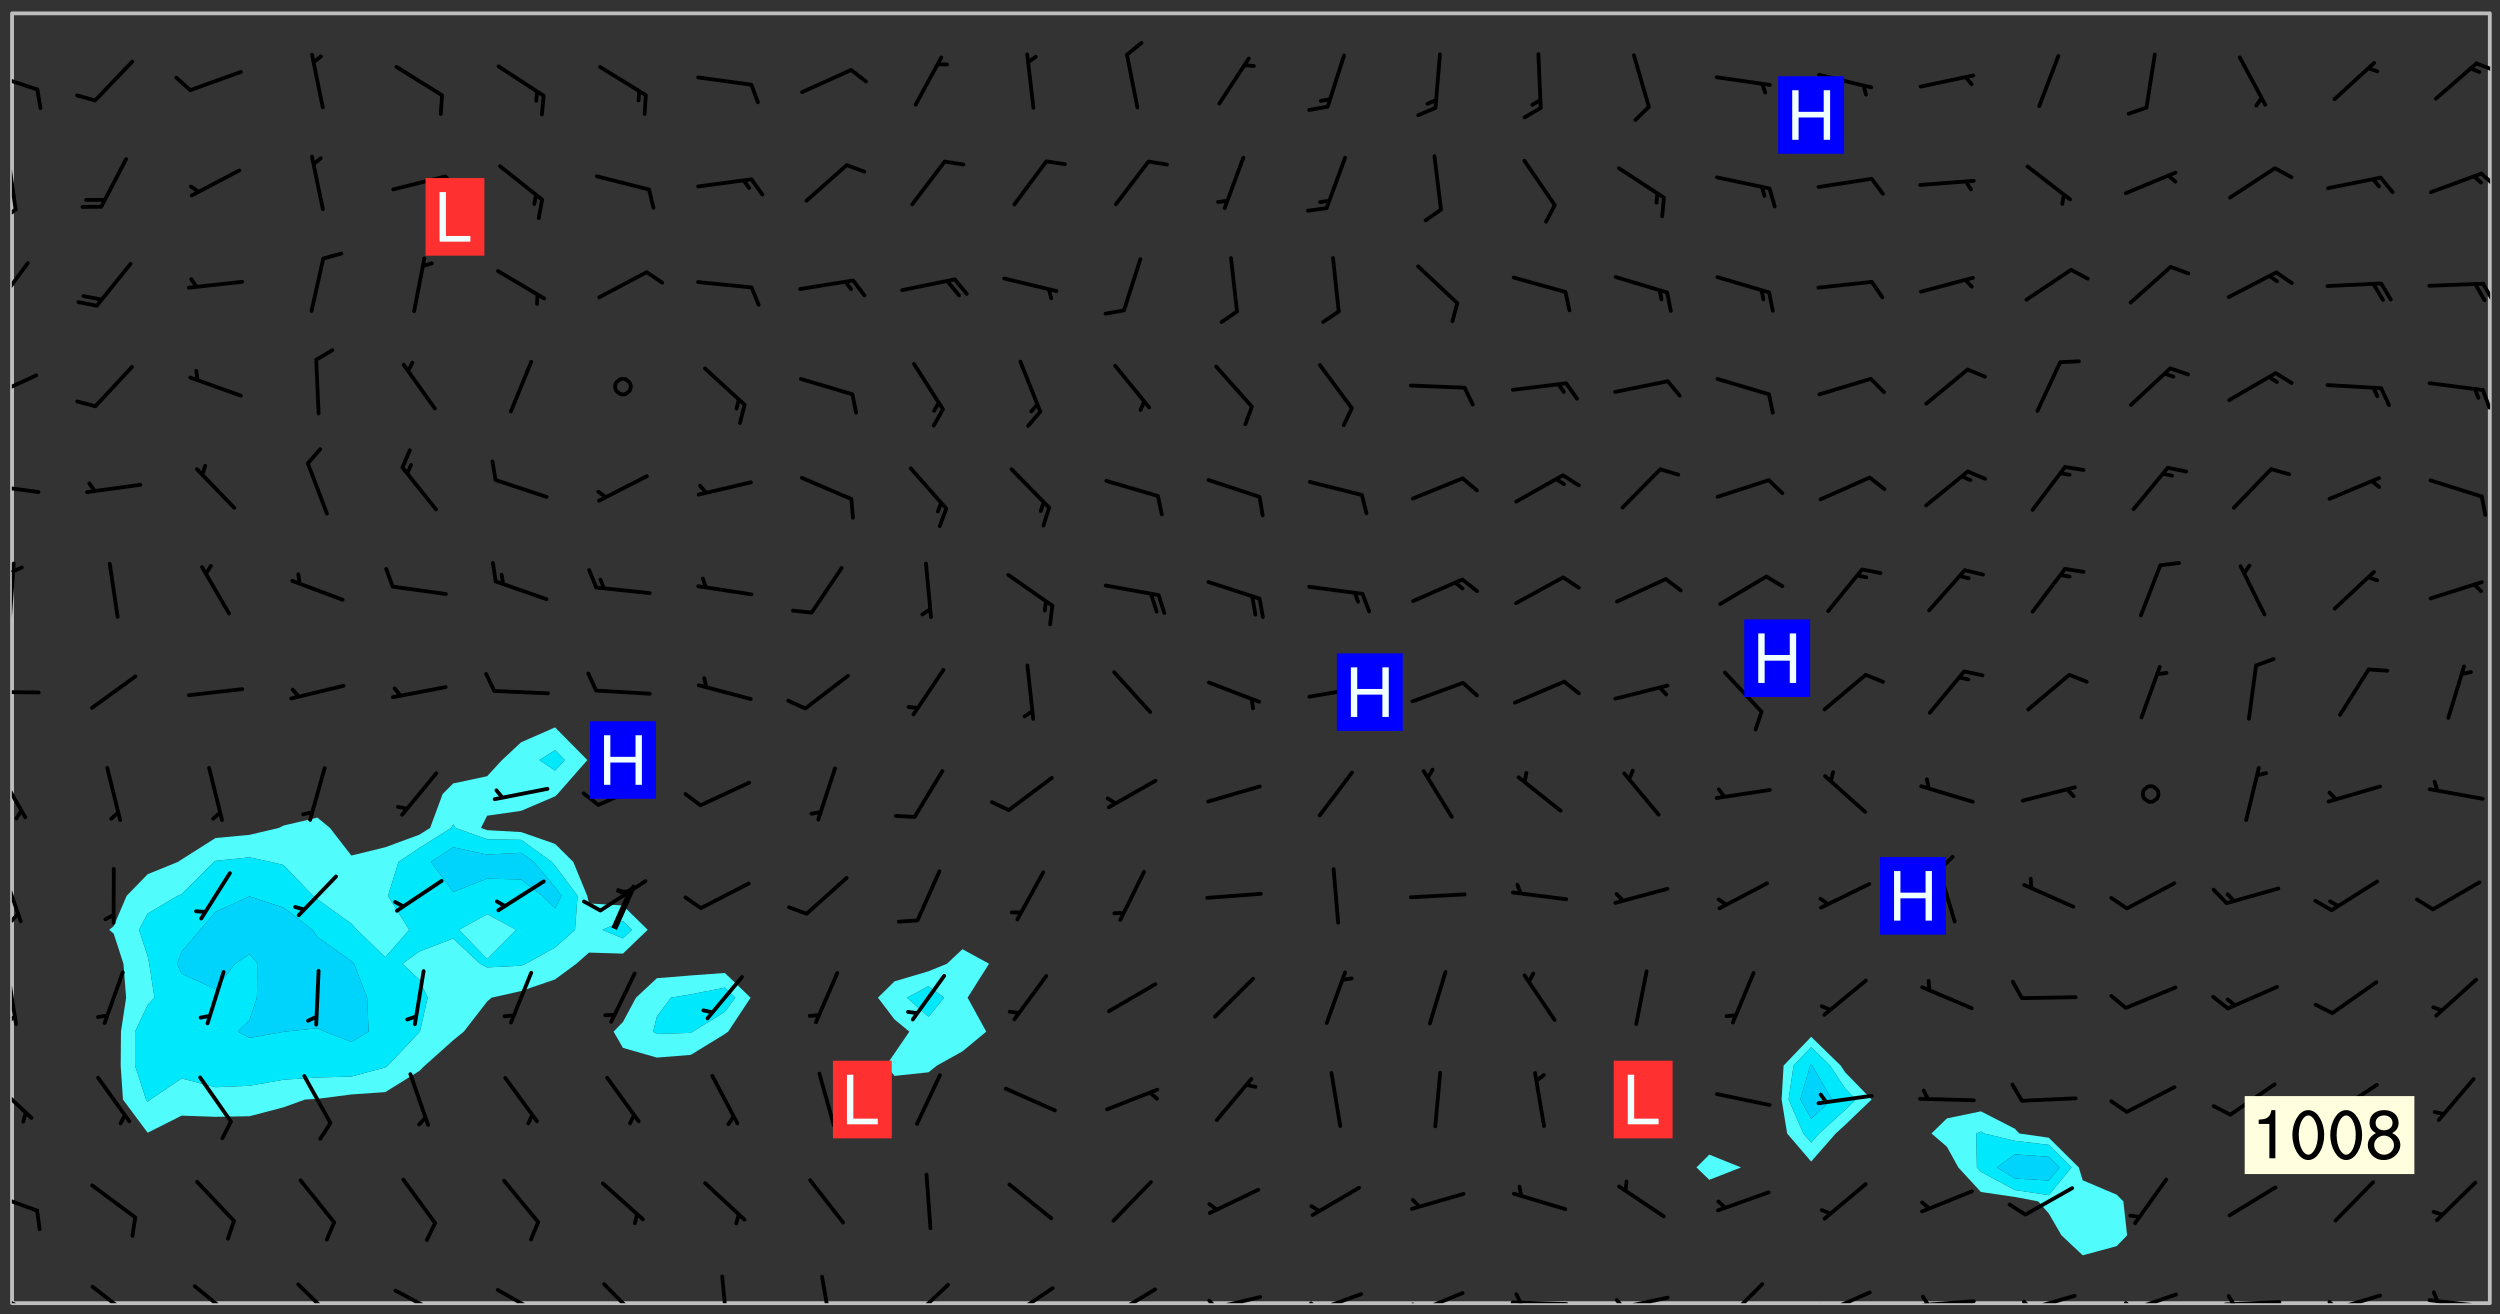 <svg xmlns="http://www.w3.org/2000/svg" role="img" xmlns:xlink="http://www.w3.org/1999/xlink" viewBox="142.45 309.95 326.84 171.84"><rect x="142.45" y="309.95" width="326.84" height="171.84" fill="#333333" stroke="none"/><defs><clipPath id="clip2"><path d="M 144 311.672 L 145 311.672 L 145 480.328 L 144 480.328 Z M 144 311.672"/></clipPath><clipPath id="clip3"><path d="M 144 311.672 L 468 311.672 L 468 480.328 L 144 480.328 Z M 144 311.672"/></clipPath><clipPath id="clip4"><path d="M 467 311.672 L 468 311.672 L 468 480.328 L 467 480.328 Z M 467 311.672"/></clipPath><clipPath id="clip5"><path d="M 144 478 L 148 478 L 148 480.328 L 144 480.328 Z M 144 478"/></clipPath><clipPath id="clip6"><path d="M 154 477 L 161 477 L 161 480.328 L 154 480.328 Z M 154 477"/></clipPath><clipPath id="clip7"><path d="M 167 477 L 174 477 L 174 480.328 L 167 480.328 Z M 167 477"/></clipPath><clipPath id="clip8"><path d="M 181 477 L 187 477 L 187 480.328 L 181 480.328 Z M 181 477"/></clipPath><clipPath id="clip9"><path d="M 193 478 L 201 478 L 201 480.328 L 193 480.328 Z M 193 478"/></clipPath><clipPath id="clip10"><path d="M 207 478 L 214 478 L 214 480.328 L 207 480.328 Z M 207 478"/></clipPath><clipPath id="clip11"><path d="M 221 477 L 227 477 L 227 480.328 L 221 480.328 Z M 221 477"/></clipPath><clipPath id="clip12"><path d="M 236 476 L 238 476 L 238 480.328 L 236 480.328 Z M 236 476"/></clipPath><clipPath id="clip13"><path d="M 249 476 L 252 476 L 252 480.328 L 249 480.328 Z M 249 476"/></clipPath><clipPath id="clip14"><path d="M 261 477 L 267 477 L 267 480.328 L 261 480.328 Z M 261 477"/></clipPath><clipPath id="clip15"><path d="M 273 478 L 281 478 L 281 480.328 L 273 480.328 Z M 273 478"/></clipPath><clipPath id="clip16"><path d="M 273 480 L 276 480 L 276 480.328 L 273 480.328 Z M 273 480"/></clipPath><clipPath id="clip17"><path d="M 287 478 L 294 478 L 294 480.328 L 287 480.328 Z M 287 478"/></clipPath><clipPath id="clip18"><path d="M 287 480 L 289 480 L 289 480.328 L 287 480.328 Z M 287 480"/></clipPath><clipPath id="clip19"><path d="M 300 479 L 308 479 L 308 480.328 L 300 480.328 Z M 300 479"/></clipPath><clipPath id="clip20"><path d="M 300 479 L 302 479 L 302 480.328 L 300 480.328 Z M 300 479"/></clipPath><clipPath id="clip21"><path d="M 313 478 L 321 478 L 321 480.328 L 313 480.328 Z M 313 478"/></clipPath><clipPath id="clip22"><path d="M 313 480 L 316 480 L 316 480.328 L 313 480.328 Z M 313 480"/></clipPath><clipPath id="clip23"><path d="M 326 478 L 334 478 L 334 480.328 L 326 480.328 Z M 326 478"/></clipPath><clipPath id="clip24"><path d="M 326 480 L 329 480 L 329 480.328 L 326 480.328 Z M 326 480"/></clipPath><clipPath id="clip25"><path d="M 339 479 L 348 479 L 348 480.328 L 339 480.328 Z M 339 479"/></clipPath><clipPath id="clip26"><path d="M 340 478 L 342 478 L 342 480.328 L 340 480.328 Z M 340 478"/></clipPath><clipPath id="clip27"><path d="M 353 479 L 361 479 L 361 480.328 L 353 480.328 Z M 353 479"/></clipPath><clipPath id="clip28"><path d="M 353 479 L 355 479 L 355 480.328 L 353 480.328 Z M 353 479"/></clipPath><clipPath id="clip29"><path d="M 367 477 L 374 477 L 374 480.328 L 367 480.328 Z M 367 477"/></clipPath><clipPath id="clip30"><path d="M 380 478 L 388 478 L 388 480.328 L 380 480.328 Z M 380 478"/></clipPath><clipPath id="clip31"><path d="M 380 480 L 382 480 L 382 480.328 L 380 480.328 Z M 380 480"/></clipPath><clipPath id="clip32"><path d="M 393 479 L 401 479 L 401 480.328 L 393 480.328 Z M 393 479"/></clipPath><clipPath id="clip33"><path d="M 393 479 L 395 479 L 395 480.328 L 393 480.328 Z M 393 479"/></clipPath><clipPath id="clip34"><path d="M 406 479 L 414 479 L 414 480.328 L 406 480.328 Z M 406 479"/></clipPath><clipPath id="clip35"><path d="M 406 479 L 409 479 L 409 480.328 L 406 480.328 Z M 406 479"/></clipPath><clipPath id="clip36"><path d="M 420 478 L 428 478 L 428 480.328 L 420 480.328 Z M 420 478"/></clipPath><clipPath id="clip37"><path d="M 420 480 L 422 480 L 422 480.328 L 420 480.328 Z M 420 480"/></clipPath><clipPath id="clip38"><path d="M 433 479 L 441 479 L 441 480.328 L 433 480.328 Z M 433 479"/></clipPath><clipPath id="clip39"><path d="M 433 479 L 435 479 L 435 480.328 L 433 480.328 Z M 433 479"/></clipPath><clipPath id="clip40"><path d="M 446 479 L 454 479 L 454 480.328 L 446 480.328 Z M 446 479"/></clipPath><clipPath id="clip41"><path d="M 446 479 L 449 479 L 449 480.328 L 446 480.328 Z M 446 479"/></clipPath><clipPath id="clip42"><path d="M 459 479 L 468 479 L 468 480.328 L 459 480.328 Z M 459 479"/></clipPath><clipPath id="clip43"><path d="M 460 478 L 462 478 L 462 480.328 L 460 480.328 Z M 460 478"/></clipPath><clipPath id="clip44"><path d="M 144 465 L 148 465 L 148 469 L 144 469 Z M 144 465"/></clipPath><clipPath id="clip45"><path d="M 144 451 L 147 451 L 147 457 L 144 457 Z M 144 451"/></clipPath><clipPath id="clip46"><path d="M 144 436 L 145 436 L 145 445 L 144 445 Z M 144 436"/></clipPath><clipPath id="clip47"><path d="M 144 442 L 145 442 L 145 444 L 144 444 Z M 144 442"/></clipPath><clipPath id="clip48"><path d="M 144 423 L 146 423 L 146 431 L 144 431 Z M 144 423"/></clipPath><clipPath id="clip49"><path d="M 144 429 L 146 429 L 146 431 L 144 431 Z M 144 429"/></clipPath><clipPath id="clip50"><path d="M 144 410 L 147 410 L 147 418 L 144 418 Z M 144 410"/></clipPath><clipPath id="clip51"><path d="M 144 400 L 148 400 L 148 401 L 144 401 Z M 144 400"/></clipPath><clipPath id="clip52"><path d="M 144 383 L 145 383 L 145 391 L 144 391 Z M 144 383"/></clipPath><clipPath id="clip53"><path d="M 144 383 L 146 383 L 146 385 L 144 385 Z M 144 383"/></clipPath><clipPath id="clip54"><path d="M 144 373 L 148 373 L 148 375 L 144 375 Z M 144 373"/></clipPath><clipPath id="clip55"><path d="M 144 358 L 148 358 L 148 363 L 144 363 Z M 144 358"/></clipPath><clipPath id="clip56"><path d="M 466 360 L 468 360 L 468 364 L 466 364 Z M 466 360"/></clipPath><clipPath id="clip57"><path d="M 144 344 L 147 344 L 147 351 L 144 351 Z M 144 344"/></clipPath><clipPath id="clip58"><path d="M 466 346 L 468 346 L 468 350 L 466 350 Z M 466 346"/></clipPath><clipPath id="clip59"><path d="M 144 330 L 145 330 L 145 338 L 144 338 Z M 144 330"/></clipPath><clipPath id="clip60"><path d="M 144 337 L 145 337 L 145 340 L 144 340 Z M 144 337"/></clipPath><clipPath id="clip61"><path d="M 466 332 L 468 332 L 468 335 L 466 335 Z M 466 332"/></clipPath><clipPath id="clip62"><path d="M 144 319 L 148 319 L 148 322 L 144 322 Z M 144 319"/></clipPath><clipPath id="clip63"><path d="M 465 317 L 468 317 L 468 320 L 465 320 Z M 465 317"/></clipPath><g id="surface461" clip-path="url(#clip1)"><path fill="#fff" fill-opacity="0" fill-rule="evenodd" d="M 0 0 L 1000 0 L 1000 1000 L 0 1000 Z M 0 0"/><path fill="#d3d3d3" fill-opacity="0" fill-rule="evenodd" d="M162.152 355.867L161.918 356.16 161.977 356.395 162.094 356.566 162.27 356.801 162.562 357.148 162.676 357.207 162.793 357.035 162.852 356.801 163.027 356.625 163.492 356.449 164.191 356.449 164.426 356.742 164.715 357.559 164.773 357.734 164.949 357.965 165.301 358.199 166 358.898 166.172 359.074 166.406 359.422 166.641 359.832 166.93 360.414 167.34 360.879 167.57 361.113 167.805 361.289 167.922 361.52 168.098 361.812 168.27 362.977 168.27 363.211 168.328 363.5 168.387 363.617 168.504 363.734 168.852 364.145 168.969 364.316 169.145 364.492 169.32 364.727 169.438 364.898 169.609 365.25 169.668 365.484 169.902 365.891 170.137 365.832 169.961 366.008 169.902 366.938 169.32 366.938 169.086 366.824 168.738 366.938 168.621 367.055 168.562 367.348 168.504 367.523 168.387 367.695 167.922 367.988 167.863 368.223 167.805 368.336 167.805 368.98 167.863 369.152 167.863 369.562 167.922 369.621 167.922 370.027 167.98 370.434 168.098 370.609 168.156 370.668 168.387 371.309 168.328 371.602 168.328 372.301 168.27 372.883 168.27 373.117 168.211 373.348 168.156 373.699 168.156 375.621 168.211 375.738 168.637 375.738 168.27 375.855 168.246 376.207 169.137 377.375 170.879 377.914 172.219 378.273 172.219 378.812 172.309 379.621 172.844 380.336 174.363 380.605 175.254 380.52 175.344 381.684 175.879 381.863 177.039 381.684 179.094 380.699 180.254 380.336 182.133 380.16 183.828 379.98 183.648 380.699 182.133 380.785 180.883 380.875 180.078 381.145 179.004 381.953 179.273 382.672 179.809 383.57 179.629 384.195 179.363 385.004 179.629 386.082 180.254 386.98 181.059 387.16 182.309 386.98 182.043 387.703 182.141 388.207 182.195 388.5 182.195 388.672 182.254 388.965 182.254 389.371 182.43 389.488 182.781 389.605 183.188 389.605 183.48 389.43 183.594 389.312 183.652 389.195 183.77 388.965 183.828 388.789 184.18 388.324 184.41 388.148 184.586 388.09 184.762 388.148 184.82 388.324 184.938 389.312 184.992 389.781 185.051 389.953 185.168 390.188 185.344 390.246 186.16 390.305 186.449 390.305 186.566 390.539 186.625 390.945 186.684 391.297 186.684 392.402 186.801 392.695 186.918 393.043 187.207 393.742 187.383 394.094 187.965 394.848 188.316 395.023 188.488 395.082 188.957 395.316 189.598 395.781 189.945 396.016 190.238 396.191 190.531 396.246 190.762 396.309 191.578 396.656 191.871 396.832 191.984 397.004 192.336 397.355 192.453 397.531 192.977 398.172 192.977 398.461 193.035 398.812 193.035 399.16 193.094 399.512 193.152 399.801 193.27 399.859 193.441 399.918 193.617 399.918 194.199 400.152 194.375 400.27 194.551 400.559 194.727 400.793 194.84 401.027 195.133 401.258 195.25 401.375 195.25 401.785 195.309 401.84 195.598 402.074 195.832 402.191 195.891 402.309 196.008 402.48 196.066 402.598 196.297 402.832 196.355 403.008 196.59 403.066 196.707 403.125 196.59 403.238 196.531 403.355 196.531 403.473 196.414 403.766 196.297 404.055 196.297 404.637 196.473 404.754 196.59 404.812 196.648 404.93 196.766 405.047 196.879 405.105 197.055 405.453 197.113 405.805 197.172 406.211 197.172 406.387 197.113 406.562 196.996 407.262 196.996 407.434 197.113 407.609 197.406 407.902 197.812 407.902 197.988 408.02 198.105 408.191 198.223 408.484 198.223 408.719 197.695 408.719 197.465 408.484 197.23 408.484 197.055 408.543 196.996 409.242 197.055 409.59 197.172 409.766 197.348 410.176 197.465 410.406 197.754 410.875 197.93 410.93 198.453 410.93 198.688 410.988 199.445 411.629 199.504 411.922 199.504 412.156 199.562 412.215 199.793 412.562 199.793 412.914 199.676 413.086 199.676 413.379 199.969 413.668 200.262 413.844 200.434 413.902 200.727 414.078 201.02 414.195 201.602 414.602 201.891 414.836 202.184 415.012 202.402 415.172 202.418 415.184 202.648 415.359 203.289 415.883 203.465 416.117 203.582 416.293 203.758 416.469 203.871 416.641 203.871 417.281 203.988 417.457 204.457 417.574 205.039 417.691 205.273 417.75 205.504 417.863 205.797 417.98 205.91 418.039 206.496 418.391 206.785 418.562 206.961 418.625 207.137 418.68 207.312 418.738 208.012 419.09 208.301 419.266 208.535 419.32 208.824 419.496 209.059 419.613 209.699 420.02 209.992 420.137 210.164 420.195 210.398 420.254 210.809 420.312 211.039 420.371 211.273 420.488 211.332 420.66 210.922 420.836 211.391 420.895 211.449 421.188 211.562 421.422 211.738 421.477 211.973 421.535 212.148 421.594 212.555 421.711 213.195 421.945 213.312 422.117 213.371 422.352 213.371 422.527 213.312 422.645 213.254 423.051 213.488 423.285 213.605 423.344 213.953 423.461 214.594 423.691 214.77 423.809 215.059 423.926 215.234 424.102 215.469 424.566 216.051 425.672 216.227 425.848 216.574 426.023 216.75 426.141 217.102 426.258 218.148 426.781 218.383 426.84 218.848 426.953 219.141 427.012 219.605 427.188 220.363 427.77 220.598 428.004 220.945 428.469 221.121 428.645 221.41 428.879 222.227 429.578 222.52 429.754 222.809 430.043 223.102 430.219 223.395 430.508 224.09 431.148 224.266 431.324 224.559 431.559 224.848 431.793 225.316 432.082 225.957 432.664 226.305 432.898 226.539 433.191 226.887 433.539 227.238 434.004 228.172 434.996 228.52 435.402 228.637 435.578 228.871 435.637 228.984 435.754 229.629 435.93 229.859 436.043 230.094 436.102 230.387 436.277 230.617 436.395 231.551 437.094 231.957 437.5 232.191 437.676 232.598 437.852 232.832 437.969 233.648 438.316 233.996 438.551 234.23 438.668 234.523 438.957 234.754 439.074 235.512 439.426 235.863 439.598 236.094 439.656 236.387 439.773 236.621 439.832 237.492 440.008 238.309 440.008 238.777 440.238 238.949 440.297 239.824 440.996 240.289 441.113 240.582 441.172 240.758 441.23 240.988 441.289 241.457 441.348 241.805 441.406 242.156 441.465 242.562 441.523 242.855 441.523 243.027 441.582 243.027 441.812 243.203 441.988 243.496 441.988 243.844 442.047 244.195 442.105 244.895 442.223 245.535 442.223 246 441.988 246.293 441.812 246.465 441.695 246.875 441.523 247.164 441.348 248.098 440.883 248.566 440.59 249.09 440.297 249.555 440.125 250.02 439.949 251.07 439.484 251.359 439.367 251.77 439.25 252.059 439.133 252.586 438.957 254.102 438.258 254.684 437.91 254.973 437.852 255.266 437.793 255.613 437.676 256.488 437.445 256.84 437.328 256.953 437.328 257.188 437.27 258.062 437.035 258.297 436.977 259.109 436.977 259.461 436.918 260.277 436.801 260.449 436.742 260.801 436.688 261.094 436.629 261.324 436.57 262.141 436.395 262.316 436.336 262.664 436.336 262.898 436.277 263.363 436.16 264.121 435.988 264.355 435.93 264.703 435.93 265.113 435.812 265.402 435.754 266.688 435.695 266.977 435.695 267.387 435.637 267.617 435.578 267.793 435.578 268.668 435.461 269.074 435.461 269.484 435.344 269.832 435.344 270.184 435.23 271.055 435.172 272.805 435.172 273.852 435.461 274.262 435.578 274.551 435.695 274.902 435.812 275.191 435.93 276.242 436.102 276.531 436.16 276.824 436.16 277.117 436.219 277.289 436.277 277.699 436.336 277.871 436.395 277.988 436.453 278.105 436.453 278.223 436.512 278.574 436.57 278.688 436.57 279.098 436.637 281.02 437.031 282.945 437.426 284.465 437.875 286.16 438.594 288.305 439.398 289.91 438.68 291.34 437.875 292.5 436.797 293.75 436.348 296.785 435.629 298.66 435.27 300.805 433.922 303.039 432.668 305.539 431.41 307.234 430.961 309.02 430.781 310.18 430.512 310.805 431.051 312.145 430.781 312.859 429.793 313.844 428.449 314.289 428.27 315.094 427.91 316.969 427.371 318.754 426.922 320.004 426.652 321.164 426.562 322.863 426.473 324.824 426.203 326.074 426.113 326.613 426.113 327.238 426.023 328.129 426.023 330.273 425.844 332.684 425.664 335.273 425.574 336.969 425.754 338.578 425.844 340.008 426.203 341.168 426.922 343.043 427.91 344.203 429.438 344.469 430.152 345.098 430.242 345.453 431.141 345.988 431.68 346.523 433.207 347.598 433.566 348.133 433.566 347.328 434.102 347.418 435.809 348.133 438.504 349.023 439.309 349.918 440.297 350.633 441.555 352.418 442.094 353.938 441.914 354.293 443.258 355.902 442.453 356.883 441.914 357.152 442.184 357.469 441.969 357.688 441.824 358.488 442.273 358.938 441.914 359.293 441.914 359.828 441.645 360.367 440.926 360.902 440.656 361.527 439.668 362.688 440.117 363.527 440.488 364.922 441.105 366.617 440.926 368.223 440.926 370.008 441.016 370.188 439.309 370.723 437.965 371.527 438.234 372.02 439.082 372.422 439.488 372.332 440.027 372.332 440.387 373.047 440.836 373.758 440.566 375.188 440.566 375.547 441.555 375.992 442.812 376.707 444.156 377.957 444.785 379.652 445.414 380.367 445.234 380.547 444.695 381.527 444.605 381.977 444.965 382.062 446.223 381.797 446.852 381.262 447.031 381.262 447.57 381.977 448.555 382.242 449.094 383.227 450.082 384.027 451.16 383.762 451.52 383.672 452.418 383.047 454.75 382.691 456.816 382.602 458.609 382.422 459.328 382.332 459.867 382.332 461.305 381.352 463.188 380.992 464.895 380.457 465.793 379.652 466.961 379.387 467.5 381.441 468.754 381.527 469.113 381.172 469.652 381.082 469.473 381.082 470.281 381.172 471.719 380.727 472.434 379.652 472.527 379.387 473.242 379.922 474.141 380.727 474.859 381.887 475.668 383.227 475.938 383.672 476.297 383.316 476.746 381.527 476.656 380.277 476.207 379.562 475.488 378.938 475.398 378.762 478.988 378.574 480.297 467.934 480.297 467.934 311.703 412.664 311.703 412.664 360.785 413.426 360.91 416.715 361.453 418.738 364.289 418.738 367.043 421.09 367.375 423.438 367.707 427.488 367.707 426.109 371.867 424.086 372.574 422.062 373.277 421.52 373.621 418.926 375.238 418.738 375.355 416.715 373.277 415.984 370.535 413.312 368.457 411.938 364.957 411.871 364.875 409.914 362.203 412.664 360.785 412.664 311.703 294.422 311.703 294.422 403.117 294.539 403.148 294.672 403.16 294.746 403.234 294.852 403.281 294.941 403.34 295.027 403.398 295.117 403.457 295.414 403.754 295.473 403.844 295.504 403.961 295.531 404.078 295.547 404.215 295.516 404.332 295.457 404.422 295.398 404.508 295.355 404.613 295.309 404.715 295.281 404.836 295.281 404.98 295.457 405.25 295.605 405.398 295.68 405.484 295.754 405.559 295.797 405.664 295.859 405.754 295.918 405.84 295.961 405.945 296.02 406.035 296.066 406.137 296.109 406.242 296.168 406.328 296.285 406.508 296.359 406.582 296.422 406.668 296.48 406.758 296.523 406.863 296.582 406.953 296.641 407.039 296.703 407.129 296.762 407.219 296.805 407.32 296.922 407.5 296.996 407.574 297.055 407.66 297.129 407.734 297.219 407.793 297.324 407.84 297.473 407.84 297.605 407.824 297.738 407.84 297.84 407.793 297.914 407.719 297.961 407.617 297.945 407.484 297.945 407.336 297.898 407.23 297.871 407.113 297.824 407.012 297.797 406.891 297.754 406.789 297.691 406.699 297.648 406.598 297.605 406.492 297.574 406.375 297.559 406.242 297.547 406.105 297.633 406.047 297.691 405.961 297.812 405.93 297.855 406.035 297.871 406.168 297.871 406.285 297.93 406.387 297.988 406.477 298.078 406.535 298.227 406.684 298.285 406.773 298.328 406.879 298.316 406.98 298.402 407.039 298.508 407.086 298.594 407.145 298.684 407.203 298.758 407.277 298.641 407.305 298.535 407.352 298.449 407.41 298.375 407.484 298.316 407.574 298.254 407.66 298.227 407.781 298.18 407.883 298.137 407.988 298.105 408.105 298.094 408.238 298.078 408.371 298.078 408.52 298.105 408.637 298.152 408.742 298.195 408.844 298.254 408.934 298.328 409.008 298.418 409.066 298.492 409.141 298.582 409.199 298.641 409.289 298.684 409.395 298.73 409.496 298.848 409.527 298.98 409.543 299.129 409.543 299.246 409.512 299.352 409.555 299.395 409.66 299.441 409.762 299.469 409.883 299.5 410 299.527 410.117 299.559 410.238 299.586 410.355 299.691 410.398 299.793 410.445 299.926 410.43 300.074 410.578 300.137 410.664 300.211 410.738 300.281 410.812 300.371 410.875 300.477 410.918 300.578 410.961 300.695 410.992 300.832 411.008 300.949 410.977 301.023 410.902 301.051 410.785 301.039 410.652 301.008 410.531 300.98 410.414 301.023 410.309 301.141 410.309 301.23 410.371 301.348 410.398 301.496 410.398 301.629 410.414 301.777 410.414 301.91 410.43 302.043 410.414 302.191 410.414 302.324 410.398 302.457 410.387 302.594 410.398 302.711 410.371 302.844 410.355 303.035 410.297 302.977 410.473 302.961 410.605 302.934 410.727 302.918 410.859 302.859 410.945 302.727 410.961 302.621 411.008 302.516 411.051 302.398 411.082 302.281 411.109 302.016 411.141 301.867 411.141 301.734 411.156 301.66 411.23 301.719 411.316 301.867 411.465 301.984 411.645 302.059 411.715 302.148 411.777 302.238 411.836 302.324 411.895 302.414 411.953 302.516 411.996 302.621 412.059 302.727 412.102 302.812 412.16 302.918 412.207 303.02 412.25 303.199 412.367 303.258 412.457 303.215 412.559 303.168 412.664 303.184 412.797 303.406 413.02 303.465 413.109 303.508 413.211 303.539 413.332 303.582 413.434 303.598 413.566 303.629 413.684 303.641 413.82 303.672 413.938 303.82 414.086 303.922 414.129 304.027 414.172 304.145 414.203 304.277 414.219 304.414 414.234 304.531 414.234 304.648 414.203 304.738 414.145 304.781 414.039 304.828 413.938 304.871 413.832 304.902 413.715 304.914 413.582 304.914 413.434 304.902 413.301 304.887 413.168 304.855 413.051 304.812 412.945 304.766 412.84 304.723 412.738 304.68 412.633 304.664 412.5 304.68 412.367 304.707 412.25 304.738 412.133 304.766 412.012 304.812 411.91 304.902 411.852 304.988 411.789 305.062 411.715 305.152 411.656 305.375 411.434 305.434 411.348 305.508 411.273 305.625 411.094 305.684 411.008 305.684 410.859 305.609 410.785 305.508 410.738 305.402 410.695 305.301 410.652 305.242 410.562 305.195 410.457 305.168 410.34 305.258 410.281 305.375 410.25 305.477 410.207 305.656 410.09 305.805 409.941 305.816 409.809 305.805 409.703 305.715 409.645 305.582 409.66 305.434 409.66 305.301 409.676 305.168 409.66 305.047 409.629 304.961 409.57 304.887 409.496 304.828 409.406 304.766 409.32 304.648 409.141 304.59 409.055 304.621 408.934 304.707 408.875 304.828 408.844 304.887 408.758 304.887 408.637 304.855 408.52 304.797 408.43 304.738 408.344 304.691 408.238 304.664 408.121 304.648 407.988 304.707 407.898 304.781 407.824 304.871 407.766 304.988 407.586 305.062 407.512 305.121 407.426 305.27 407.277 305.391 407.246 305.523 407.23 305.656 407.246 305.73 407.32 305.773 407.426 305.789 407.559 305.758 407.676 305.641 407.707 305.508 407.719 305.359 407.867 305.316 407.973 305.27 408.074 305.242 408.195 305.211 408.312 305.211 408.461 305.242 408.578 305.285 408.684 305.344 408.773 305.418 408.844 305.492 408.918 305.609 408.949 305.73 408.977 305.848 408.949 305.98 408.934 306.098 408.934 306.188 408.992 306.262 409.066 306.309 409.172 306.367 409.258 306.469 409.305 306.602 409.32 306.707 409.363 306.793 409.422 306.781 409.527 306.707 409.602 306.527 409.719 306.469 409.809 306.379 409.867 306.309 409.941 306.234 410.016 306.172 410.105 306.145 410.223 306.129 410.355 306.145 410.488 306.129 410.621 306.129 410.77 306.145 410.902 306.172 411.02 306.203 411.141 306.277 411.215 306.367 411.273 306.453 411.332 306.543 411.391 306.66 411.422 306.66 411.508 306.559 411.555 306.469 411.613 306.203 411.645 306.086 411.672 305.938 411.672 305.832 411.715 305.73 411.762 305.672 411.852 305.609 412.086 305.598 412.219 305.566 412.34 305.551 412.473 305.551 412.766 305.539 412.898 305.551 413.035 305.566 413.168 305.699 413.184 305.832 413.195 305.953 413.227 306.039 413.285 306.113 413.359 306.16 413.465 306.203 413.566 306.219 413.699 306.219 414.145 306.203 414.277 306.203 414.723 306.234 414.988 306.262 415.105 306.277 415.238 306.309 415.355 306.395 415.566 306.426 415.832 306.426 415.98 306.395 416.098 306.367 416.215 306.336 416.336 306.309 416.453 306.277 416.57 306.246 416.691 306.234 416.824 306.219 416.957 306.309 417.016 306.426 416.984 306.527 417 306.574 417.105 306.543 417.371 306.543 417.812 306.5 417.918 306.453 418.023 306.41 418.125 306.367 418.23 306.309 418.316 306.277 418.438 306.234 418.555 306.203 418.672 306.188 418.805 306.203 418.938 306.262 419.027 306.367 419.074 306.453 419.133 306.512 419.219 306.5 419.355 306.469 419.473 306.426 419.574 306.426 420.02 306.41 420.152 306.41 420.301 306.379 420.418 306.336 420.523 306.309 420.641 306.262 420.746 306.219 420.848 306.188 420.969 306.16 421.086 306.129 421.219 306.098 421.336 306.07 421.453 306.027 421.559 305.996 421.676 305.965 421.797 305.953 421.93 305.938 422.062 305.938 422.359 305.965 422.477 305.965 422.625 306.012 423.023 306.039 423.141 306.098 423.23 306.219 423.262 306.367 423.262 306.5 423.246 306.559 423.336 306.559 423.453 306.5 423.543 306.41 423.602 306.309 423.645 306.203 423.691 306.113 423.75 306.027 423.809 305.891 423.824 305.773 423.793 305.641 423.777 305.539 423.824 305.477 423.91 305.465 424.047 305.449 424.18 305.418 424.297 305.391 424.414 305.375 424.547 305.344 424.668 305.344 424.965 305.359 425.098 305.391 425.215 305.391 425.363 305.402 425.496 305.402 425.645 305.375 425.762 305.328 425.863 305.301 425.984 305.27 426.102 305.211 426.191 305.137 426.266 305.035 426.309 304.93 426.355 304.812 426.383 304.691 426.414 304.59 426.367 304.648 426.281 304.754 426.234 304.781 426.117 304.812 426 304.84 425.879 304.871 425.762 304.871 425.613 304.887 425.48 304.855 425.363 304.812 425.258 304.707 425.273 304.633 425.348 304.531 425.391 304.441 425.453 304.367 425.527 304.324 425.629 304.309 425.762 304.277 425.879 304.25 426 304.219 426.117 304.191 426.234 304.16 426.355 304.133 426.473 304.102 426.59 304.059 426.695 303.969 426.754 303.879 426.754 303.762 426.723 303.73 426.637 303.746 426.5 303.715 426.383 303.715 426.234 303.703 426.102 303.703 425.953 303.641 425.719 303.613 425.598 303.57 425.496 303.523 425.391 303.465 425.305 303.406 425.215 303.363 425.109 303.301 425.023 303.152 424.875 303.082 424.801 302.977 424.754 302.871 424.711 302.77 424.668 302.473 424.371 302.383 424.297 302.297 424.238 302.191 424.195 302.102 424.133 302.016 424.074 301.91 424.031 301.82 423.973 301.734 423.91 301.66 423.84 301.555 423.793 301.469 423.734 301.363 423.691 301.273 423.629 301.172 423.586 301.066 423.543 300.98 423.484 300.875 423.438 300.77 423.395 300.668 423.348 300.578 423.289 300.477 423.246 300.371 423.203 300.281 423.141 300.164 423.113 300.031 423.098 299.898 423.113 299.75 423.113 299.617 423.129 299.5 423.098 299.41 423.039 299.336 422.965 299.246 422.906 299.145 422.859 298.996 422.859 298.875 422.832 298.773 422.789 298.699 422.715 298.582 422.535 298.492 422.477 298.391 422.434 298.301 422.371 298.195 422.328 298.105 422.27 298.02 422.211 297.914 422.164 297.855 422.078 297.797 421.988 297.754 421.883 297.707 421.781 297.633 421.707 297.547 421.648 297.473 421.574 297.383 421.516 297.16 421.293 297.117 421.188 297.086 420.922 297.191 420.879 297.336 420.879 297.441 420.922 297.516 420.996 297.605 421.055 297.691 421.113 297.797 421.16 297.887 421.219 298.035 421.367 298.105 421.441 298.254 421.59 298.316 421.676 298.391 421.75 298.477 421.809 298.551 421.883 298.641 421.945 298.73 422.004 298.816 422.062 299.086 422.238 299.188 422.285 299.293 422.328 299.395 422.371 299.441 422.297 299.5 422.211 299.574 422.137 299.645 422.062 299.75 422.105 299.824 422.18 299.883 422.27 299.926 422.371 299.973 422.477 300.016 422.582 300.137 422.609 300.254 422.582 300.328 422.492 300.371 422.387 300.43 422.297 300.504 422.223 300.609 422.18 300.727 422.152 300.859 422.164 300.949 422.223 301.098 422.371 301.156 422.461 301.199 422.566 301.246 422.668 301.289 422.773 301.332 422.875 301.438 422.922 301.543 422.965 301.676 422.98 301.762 422.922 301.82 422.832 301.895 422.758 302 422.715 302.117 422.742 302.223 422.789 302.324 422.832 302.43 422.875 302.531 422.922 302.711 423.039 302.711 423.156 302.695 423.289 302.711 423.422 302.727 423.559 302.785 423.645 302.887 423.691 303.008 423.719 303.125 423.75 303.273 423.75 303.391 423.719 303.449 423.629 303.629 423.512 303.688 423.422 303.762 423.348 303.82 423.262 303.938 423.082 304.117 422.965 304.234 422.996 304.324 423.055 304.367 423.129 304.352 423.262 304.352 423.379 304.441 423.438 304.59 423.438 304.723 423.422 304.855 423.41 305.121 423.379 305.227 423.336 305.344 423.305 305.465 423.277 305.539 423.203 305.609 423.129 305.672 423.039 305.656 422.934 305.609 422.832 305.508 422.789 305.402 422.773 305.285 422.801 305.02 422.832 304.871 422.832 304.797 422.758 304.707 422.699 304.59 422.668 304.473 422.641 304.34 422.625 304.191 422.625 304.059 422.641 303.762 422.641 303.656 422.594 303.508 422.445 303.465 422.344 303.406 422.254 303.629 422.031 303.715 421.973 303.82 421.93 303.938 421.898 304.07 421.883 304.203 421.898 304.34 421.914 304.441 421.957 304.574 421.945 304.664 421.883 304.766 421.84 304.828 421.75 304.781 421.648 304.691 421.59 304.574 421.559 304.473 421.516 304.414 421.426 304.352 421.336 304.352 421.219 304.367 421.086 304.473 421.039 304.547 420.969 304.547 420.848 304.457 420.789 304.426 420.672 304.516 420.613 304.59 420.539 304.633 420.434 304.691 420.344 304.738 420.242 304.754 420.109 304.754 419.961 304.707 419.855 304.664 419.754 304.574 419.695 304.441 419.68 304.34 419.637 304.203 419.621 304.086 419.59 303.641 419.59 303.508 419.574 303.375 419.562 303.242 419.547 303.125 419.516 302.977 419.516 302.844 419.5 302.711 419.488 302.445 419.457 302.324 419.414 302.238 419.355 302.164 419.281 302.164 419.133 302.176 419 302.281 418.953 302.383 418.91 302.516 418.895 302.668 418.895 302.801 418.879 303.094 418.879 303.215 418.91 303.316 418.953 303.406 419.012 303.641 419.074 303.762 419.027 303.852 418.969 303.953 418.926 304.086 418.91 304.191 418.953 304.293 419 304.426 419.012 304.547 418.984 304.691 418.984 304.812 418.953 304.93 418.926 305.035 418.879 305.109 418.805 305.195 418.746 305.344 418.598 305.402 418.512 305.449 418.406 305.477 418.289 305.492 418.184 305.391 418.141 305.301 418.082 305.184 418.051 305.078 418.008 304.988 417.945 304.914 417.859 304.84 417.785 304.738 417.742 304.633 417.695 304.531 417.652 304.473 417.562 304.426 417.461 304.34 417.25 304.277 417.164 304.219 417.074 304.145 417 304.059 416.941 303.789 416.941 303.672 416.973 303.582 417.031 303.48 417.074 303.348 417.09 303.242 417.074 303.215 416.957 303.152 416.867 303.035 416.836 302.934 416.793 302.785 416.645 302.754 416.527 302.738 416.422 302.812 416.348 302.992 416.23 303.109 416.203 303.227 416.172 303.363 416.188 303.465 416.23 303.57 416.273 303.672 416.32 303.777 416.363 303.895 416.395 304.027 416.41 304.145 416.438 304.277 416.453 304.383 416.438 304.473 416.379 304.398 416.305 304.293 416.262 304.219 416.188 304.145 416.098 303.996 415.949 303.91 415.891 303.82 415.832 303.746 415.758 303.656 415.699 303.555 415.652 303.434 415.625 303.332 415.578 303.227 415.535 303.109 415.504 303.008 415.461 302.887 415.43 302.738 415.43 302.621 415.461 302.516 415.504 302.43 415.566 302.25 415.684 302.164 415.742 302.074 415.801 301.969 415.848 301.883 415.906 301.777 415.949 301.676 415.992 301.57 416.039 301.496 416.113 301.438 416.203 301.379 416.289 301.332 416.395 301.273 416.48 301.199 416.555 301.066 416.543 300.949 416.512 300.832 416.512 300.758 416.586 300.668 416.645 300.594 416.719 300.504 416.777 300.418 416.836 300.312 416.883 300.211 416.926 300.074 416.941 299.973 416.898 299.824 416.75 299.719 416.703 299.633 416.703 299.527 416.75 299.426 416.793 299.305 416.824 299.188 416.793 299.113 416.719 299.113 416.602 299.145 416.48 299.219 416.41 299.277 416.32 299.352 416.246 299.469 416.215 299.574 416.172 299.867 416.172 300 416.156 300.137 416.141 300.238 416.098 300.328 416.039 300.43 415.992 300.52 415.934 300.652 415.922 300.742 415.98 300.875 415.992 300.965 415.934 301.051 415.875 301.156 415.832 301.246 415.773 301.332 415.711 301.422 415.652 301.57 415.504 301.629 415.418 301.688 415.328 301.793 415.285 301.926 415.27 302.043 415.297 302.164 415.328 302.223 415.27 302.281 415.18 302.312 414.914 302.34 414.797 302.445 414.809 302.578 414.824 302.68 414.781 302.77 414.723 302.828 414.633 302.902 414.559 302.961 414.469 303.008 414.367 303.02 414.234 303.008 414.102 302.961 413.996 302.812 413.848 302.754 413.758 302.695 413.672 302.652 413.566 302.652 413.121 302.668 412.988 302.668 412.84 302.68 412.707 302.621 412.648 302.531 412.707 302.43 412.664 302.25 412.547 302.164 412.488 302.102 412.398 302.043 412.309 301.969 412.234 301.883 412.176 301.762 412.207 301.66 412.219 301.555 412.266 301.469 412.324 301.363 412.367 301.215 412.516 301.125 412.574 301.039 412.633 300.949 412.695 300.844 412.738 300.711 412.754 300.711 412.633 300.816 412.59 300.934 412.559 301.008 412.488 301.051 412.383 301.051 412.234 301.023 412.117 300.875 411.969 300.742 411.953 300.594 411.953 300.477 411.984 300.371 412.027 300.27 412.07 300.18 412.133 300.062 412.16 299.988 412.086 300 411.953 299.957 411.852 299.914 411.746 299.824 411.688 299.707 411.715 299.586 411.746 299.469 411.777 299.367 411.82 299.246 411.852 299.145 411.895 299.039 411.938 298.949 411.996 298.848 412.012 298.848 411.895 298.863 411.762 298.805 411.672 298.73 411.715 298.582 411.863 298.523 411.953 298.449 412.027 298.402 412.133 298.359 412.234 298.285 412.309 298.227 412.398 298.152 412.473 298.094 412.559 298.02 412.633 297.93 412.695 297.855 412.766 297.781 412.84 297.68 412.855 297.547 412.871 297.441 412.828 297.441 412.707 297.59 412.559 297.633 412.457 297.691 412.367 297.738 412.266 297.781 412.16 297.84 412.07 297.871 411.953 297.914 411.852 297.945 411.73 297.973 411.613 298.02 411.508 298.062 411.406 298.105 411.301 298.18 411.23 298.27 411.168 298.359 411.109 298.461 411.066 298.758 411.066 299.023 411.035 299.129 410.992 299.055 410.918 298.938 410.887 298.832 410.844 298.742 410.785 298.641 410.738 298.551 410.68 298.449 410.637 298.344 410.594 298.254 410.531 298.168 410.473 298.062 410.43 297.961 410.387 297.84 410.355 297.723 410.324 297.621 410.281 297.5 410.25 297.398 410.207 297.309 410.148 297.266 410.043 297.25 409.91 297.352 409.867 297.484 409.852 297.621 409.867 297.754 409.852 297.855 409.809 297.914 409.719 297.93 409.613 297.84 409.555 297.766 409.48 297.664 409.438 297.574 409.379 297.426 409.23 297.383 409.125 297.367 408.992 297.367 408.699 297.309 408.609 297.219 408.551 297.145 408.477 297.102 408.371 297.07 408.254 297.012 408.164 296.938 408.09 296.82 408.062 296.746 407.988 296.656 407.93 296.566 407.867 296.48 407.809 296.406 407.734 296.348 407.648 296.301 407.543 296.215 407.484 296.066 407.336 295.871 407.277 295.738 407.293 295.637 407.336 295.562 407.41 295.516 407.512 295.473 407.617 295.414 407.707 295.355 407.793 295.059 408.09 294.969 408.148 294.883 408.148 294.82 408.062 294.777 407.957 294.809 407.84 294.867 407.75 294.895 407.633 294.883 407.5 294.793 407.438 294.688 407.484 294.57 407.512 294.453 407.543 294.184 407.719 294.082 407.766 293.965 407.793 293.859 407.84 293.77 407.898 293.668 407.941 293.609 407.855 293.562 407.75 293.578 407.617 293.625 407.512 293.695 407.438 293.77 407.367 293.828 407.277 293.828 407.129 293.785 407.023 293.547 407.023 293.445 407.07 293.414 407.188 293.387 407.305 293.355 407.426 293.281 407.469 293.148 407.484 293.074 407.438 293.031 407.336 292.988 407.23 292.941 407.129 292.898 407.023 292.777 407.055 292.676 407.098 292.543 407.113 292.426 407.145 292.32 407.188 292.23 407.246 292.129 407.293 292.008 407.32 291.875 407.336 291.773 407.293 291.715 407.203 291.668 407.098 291.625 406.996 291.582 406.891 291.582 406.773 291.641 406.684 291.727 406.625 291.906 406.508 292.008 406.461 292.113 406.418 292.219 406.359 292.32 406.316 292.41 406.254 292.512 406.211 292.617 406.152 292.719 406.105 292.809 406.047 292.914 406.004 293.016 405.961 293.105 405.898 293.207 405.855 293.344 405.84 293.461 405.871 293.562 405.914 293.684 405.945 293.785 405.988 293.891 406.035 293.992 406.078 294.098 406.121 294.199 406.168 294.305 406.211 294.406 406.254 294.512 406.301 294.598 406.359 294.703 406.402 294.82 406.434 294.926 406.477 295.027 406.523 295.117 406.582 295.223 406.625 295.324 406.668 295.43 406.715 295.547 406.742 295.648 406.789 295.77 406.816 295.918 406.816 296.004 406.758 296.02 406.656 296.078 406.566 296.051 406.449 295.977 406.375 295.859 406.195 295.785 406.121 295.695 406.047 295.516 405.93 295.43 405.871 295.324 405.828 295.223 405.781 294.953 405.605 294.895 405.516 294.82 405.441 294.762 405.352 294.719 405.25 294.688 405.133 294.672 404.996 294.672 404.434 294.66 404.301 294.645 404.168 294.613 404.051 294.598 403.918 294.586 403.785 294.555 403.664 294.332 403.441 294.273 403.355 294.258 403.25 294.289 403.133 294.422 403.117 294.422 311.703 172.992 311.703 172.992 313.156 172.934 313.391 172.582 314.441 172.41 314.965 172.293 315.312 172.117 315.723 172 315.895 171.766 316.188 171.535 316.246 171.184 316.246 171.066 316.305 170.836 316.711 170.836 317.004 170.953 317.18 171.184 317.41 171.301 317.645 171.941 318.402 172.234 318.867 172.41 319.102 172.641 319.453 172.875 319.801 173.516 320.617 173.691 321.082 173.863 321.492 173.98 322.188 174.156 322.656 174.273 324.055 174.332 324.52 174.332 325.395 174.449 326.441 174.449 331.223 174.391 331.688 174.039 332.969 173.863 333.492 173.75 333.902 173.398 334.832 172.934 336 172.699 336.582 172.582 336.758 172.41 337.105 172.234 337.512 171.883 338.328 171.824 338.621 171.711 338.914 171.594 339.203 171.535 339.379 171.418 340.254 171.359 340.66 171.301 340.777 171.242 340.953 171.184 341.125 170.953 341.652 170.836 341.824 170.836 342.059 170.719 342.293 170.66 342.465 170.484 343.051 170.484 343.34 170.426 343.516 170.426 343.809 170.367 343.922 170.309 344.449 170.309 344.621 170.254 344.855 170.254 347.477 170.078 348.293 169.961 348.469 169.785 348.703 169.668 348.875 169.555 349.109 168.969 350.043 168.738 350.332 168.445 350.797 168.27 351.031 167.98 351.383 167.629 352.082 167.516 352.312 167.34 352.723 167.164 352.953 166.758 353.48 165.941 354.18 165.648 354.352 165.359 354.586 165.184 354.703 165.008 354.879 164.484 355.285 163.957 355.461 163.785 355.637 163.551 355.691 162.91 355.867 162.152 355.867M174.363 386.891L173.289 387.34 173.648 388.234 174.898 387.52 175.344 386.98 174.363 386.891"/><path fill="#d3d3d3" fill-opacity="0" fill-rule="evenodd" d="M201.508 416.598L200.613 416.598 201.062 417.227 202.043 417.586 202.848 417.496 203.293 416.508 203.117 416.598 202.402 416.242 201.508 416.598M356.129 475.668L356.07 475.145 356.07 474.852 356.184 474.559 356.242 474.328 356.711 473.859 356.824 473.859 356.941 473.746 357.059 473.688 357.234 473.688 357.469 473.629 357.816 473.629 358.051 473.688 358.168 473.746 358.398 473.918 358.457 474.094 358.574 474.676 358.574 474.969 358.457 475.145 358.285 475.434 358.109 475.609 357.582 476.133 357.352 476.367 357.234 476.426 357.059 476.426 356.941 476.367 356.535 476.074 356.359 475.957 356.242 475.898 356.184 475.785 356.129 475.668M362.77 464.711L362.711 464.539 362.711 463.43 362.77 463.258 362.945 463.199 363.117 463.141 363.293 463.141 363.527 463.082 363.645 463.141 363.703 463.84 363.645 464.012 363.527 464.188 363.41 464.246 363.176 464.77 363.062 464.828 362.828 464.828 362.77 464.711M372.383 450.32L372.266 450.145 372.266 449.445 372.559 448.57 372.676 448.398 372.852 448.047 372.965 447.816 373.082 447.523 373.434 446.766 373.551 446.535 373.723 446.301 373.898 446.301 374.016 446.242 374.656 446.242 374.773 446.301 375.008 446.535 375.18 446.648 375.531 446.941 375.648 447.059 375.762 447.234 375.762 447.348 375.879 447.406 375.996 447.523 375.996 448.223 375.938 448.398 375.938 448.629 375.879 448.805 375.531 449.855 375.414 450.086 375.297 450.32 375.18 450.379 374.949 450.613 374.309 450.902 373.434 450.902 373.023 450.785 372.383 450.32"/><path fill="none" stroke="#bebebe" stroke-linecap="round" stroke-linejoin="round" stroke-miterlimit="10" stroke-width=".5" d="M 431.957 354.305 L 108.027 354.305 L 108.027 185.68 L 431.957 185.68 L 431.957 354.305" transform="matrix(1 0 0 -1 36 666)"/><g clip-path="url(#clip2)"><path fill="#fff" fill-opacity="0" fill-rule="evenodd" d="M 144 475.891 L 144 480.328 L 144.004 480.328 L 144 480.328 L 144 311.672 L 144.004 311.672 L 144 311.672 L 144 475.891"/></g><g clip-path="url(#clip3)"><path fill="#fff" fill-opacity="0" fill-rule="evenodd" d="M 144.004 480.328 L 144.004 311.672 L 215.016 311.672 L 215.016 405.043 L 210.574 406.996 L 208.082 409.316 L 206.137 411.43 L 201.699 412.375 L 200.32 413.754 L 198.68 418.191 L 197.262 419.082 L 192.82 420.715 L 188.383 421.801 L 185.59 418.191 L 183.945 416.84 L 179.508 417.883 L 178.902 418.191 L 175.066 419.094 L 170.629 419.508 L 166.191 422.316 L 165.723 422.629 L 161.754 424.242 L 159.004 427.07 L 157.316 431.035 L 156.727 431.508 L 157.316 432.016 L 158.59 435.945 L 158.938 440.383 L 158.266 444.82 L 158.227 449.262 L 158.527 453.699 L 161.754 458.039 L 166.191 455.805 L 170.629 455.957 L 175.066 455.883 L 179.508 454.719 L 182.332 453.699 L 183.945 453.609 L 188.383 453.035 L 192.82 452.727 L 197.262 449.969 L 197.992 449.262 L 201.699 445.949 L 203.09 444.82 L 206.137 440.883 L 206.711 440.383 L 210.574 439.516 L 215.016 437.996 L 217.801 435.945 L 219.453 434.488 L 223.891 434.621 L 227.129 431.508 L 223.891 428.332 L 219.453 428.062 L 219.223 427.07 L 217.395 422.629 L 215.016 420.277 L 210.574 418.734 L 206.137 418.48 L 205.332 418.191 L 206.137 416.594 L 210.574 415.957 L 215.016 414.062 L 215.348 413.754 L 219.238 409.316 L 215.016 405.043 L 215.016 311.672 L 237.207 311.672 L 237.207 437.148 L 232.766 437.477 L 228.328 437.836 L 225.594 440.383 L 223.891 443.562 L 222.664 444.82 L 223.891 446.945 L 228.328 448.215 L 232.766 447.859 L 237.207 445.137 L 237.652 444.82 L 240.582 440.383 L 237.207 437.148 L 237.207 311.672 L 268.273 311.672 L 268.273 434.043 L 266.254 435.945 L 263.836 436.93 L 259.398 438.246 L 257.23 440.383 L 259.398 443.23 L 261.336 444.82 L 259.398 447.66 L 258.301 449.262 L 259.398 450.609 L 263.836 450.141 L 264.934 449.262 L 268.273 447.402 L 271.391 444.82 L 268.949 440.383 L 271.758 435.945 L 268.273 434.043 L 268.273 311.672 L 365.918 311.672 L 365.918 460.902 L 364.238 462.574 L 365.918 464.195 L 370.066 462.574 L 365.918 460.902 L 365.918 311.672 L 379.234 311.672 L 379.234 445.496 L 375.629 449.262 L 375.371 453.699 L 376.094 458.137 L 379.234 461.809 L 382.445 458.137 L 383.672 457.02 L 387.133 453.699 L 383.672 450.133 L 383.098 449.262 L 379.234 445.496 L 379.234 311.672 L 401.426 311.672 L 401.426 455.242 L 396.984 456.164 L 394.961 458.137 L 396.984 459.871 L 398.473 462.574 L 401.426 465.789 L 405.863 466.434 L 408.918 467.016 L 410.301 468.598 L 411.961 471.453 L 414.738 474.066 L 419.18 472.863 L 420.539 471.453 L 420.051 467.016 L 419.18 466.141 L 414.738 464.254 L 414.219 462.574 L 410.301 458.691 L 406.453 458.137 L 405.863 457.516 L 401.426 455.242 L 401.426 311.672 L 467.996 311.672 L 467.996 480.328 L 144.004 480.328"/></g><path fill="#50fcfc" fill-rule="evenodd" d="M 157.316 432.016 L 156.727 431.508 L 157.316 431.035 L 159.004 427.07 L 161.754 424.242 L 165.723 422.629 L 166.191 422.316 L 170.629 419.508 L 175.066 419.094 L 178.902 418.191 L 179.508 417.883 L 183.945 416.84 L 185.59 418.191 L 188.383 421.801 L 192.82 420.715 L 197.262 419.082 L 198.68 418.191 L 200.32 413.754 L 201.699 412.375 L 201.699 417.715 L 201.449 418.191 L 197.262 420.816 L 194.555 422.629 L 193.18 427.07 L 195.949 431.508 L 192.82 435.094 L 189.109 431.508 L 188.383 430.695 L 183.945 427.52 L 183.391 427.07 L 179.508 423.043 L 177.828 422.629 L 175.066 422.035 L 170.629 422.488 L 170.418 422.629 L 166.191 426.855 L 165.668 427.07 L 161.754 429.387 L 160.621 431.508 L 161.754 434.945 L 161.961 435.945 L 162.641 440.383 L 161.754 441.344 L 160.105 444.82 L 160.105 449.262 L 161.543 453.699 L 161.754 453.984 L 162.117 453.699 L 166.191 450.941 L 170.629 452.09 L 175.066 451.895 L 179.508 451.109 L 183.945 450.816 L 188.383 450.695 L 192.82 449.496 L 193.148 449.262 L 197.262 444.906 L 197.348 444.82 L 198.359 440.383 L 197.262 438.02 L 195.051 435.945 L 197.262 434.348 L 201.699 432.641 L 205.211 435.945 L 206.137 436.426 L 210.574 436.199 L 211.191 435.945 L 215.016 433.828 L 217.625 431.508 L 217.961 427.07 L 215.016 423.145 L 214.582 422.629 L 210.574 419.746 L 206.137 419.676 L 202 418.191 L 201.699 417.715 L 201.699 412.375 L 206.137 411.43 L 208.082 409.316 L 210.574 406.996 L 215.016 405.043 L 215.016 408.031 L 212.969 409.316 L 215.016 410.691 L 216.281 409.316 L 215.016 408.031 L 215.016 405.043 L 219.238 409.316 L 215.348 413.754 L 215.016 414.062 L 210.574 415.957 L 206.137 416.594 L 205.332 418.191 L 206.137 418.48 L 210.574 418.734 L 215.016 420.277 L 217.395 422.629 L 219.223 427.07 L 219.453 428.062 L 223.891 428.332 L 223.891 430.359 L 221.199 431.508 L 223.891 432.633 L 225.059 431.508 L 223.891 430.359 L 223.891 428.332 L 227.129 431.508 L 223.891 434.621 L 219.453 434.488 L 217.801 435.945 L 215.016 437.996 L 210.574 439.516 L 206.711 440.383 L 206.137 440.883 L 203.09 444.82 L 201.699 445.949 L 197.992 449.262 L 197.262 449.969 L 192.82 452.727 L 188.383 453.035 L 183.945 453.609 L 182.332 453.699 L 179.508 454.719 L 175.066 455.883 L 170.629 455.957 L 166.191 455.805 L 161.754 458.039 L 158.527 453.699 L 158.227 449.262 L 158.266 444.82 L 158.938 440.383 L 158.59 435.945 L 157.316 432.016"/><path fill="#00e8fc" fill-rule="evenodd" d="M 161.543 453.699 L 160.105 449.262 L 160.105 444.82 L 161.754 441.344 L 162.641 440.383 L 161.961 435.945 L 161.754 434.945 L 160.621 431.508 L 161.754 429.387 L 165.668 427.07 L 166.191 426.855 L 170.418 422.629 L 170.629 422.488 L 175.066 422.035 L 175.066 427.137 L 170.629 429.148 L 168.613 431.508 L 166.191 434.383 L 165.578 435.945 L 166.191 437.246 L 170.629 439.277 L 173.18 435.945 L 175.066 434.676 L 176.145 435.945 L 176.031 440.383 L 175.066 443.316 L 173.527 444.82 L 175.066 445.637 L 179.508 444.852 L 179.727 444.82 L 183.945 444.371 L 184.918 444.82 L 188.383 446.16 L 190.641 444.82 L 190.449 440.383 L 188.742 435.945 L 188.383 435.594 L 183.945 432.438 L 183.301 431.508 L 179.508 428.609 L 175.066 427.137 L 175.066 422.035 L 177.828 422.629 L 179.508 423.043 L 183.391 427.07 L 183.945 427.52 L 188.383 430.695 L 189.109 431.508 L 192.82 435.094 L 195.949 431.508 L 193.18 427.07 L 194.555 422.629 L 197.262 420.816 L 201.449 418.191 L 201.699 417.715 L 201.699 420.719 L 198.785 422.629 L 201.699 426.566 L 206.137 424.82 L 206.137 429.48 L 202.48 431.508 L 206.137 435.32 L 209.918 431.508 L 206.137 429.48 L 206.137 424.82 L 210.574 424.926 L 213.332 427.07 L 215.016 428.711 L 215.859 427.07 L 215.016 425.941 L 212.234 422.629 L 210.574 421.438 L 206.137 421.672 L 201.699 420.719 L 201.699 417.715 L 202 418.191 L 206.137 419.676 L 210.574 419.746 L 214.582 422.629 L 215.016 423.145 L 217.961 427.07 L 217.625 431.508 L 215.016 433.828 L 211.191 435.945 L 210.574 436.199 L 206.137 436.426 L 205.211 435.945 L 201.699 432.641 L 197.262 434.348 L 195.051 435.945 L 197.262 438.02 L 198.359 440.383 L 197.348 444.82 L 197.262 444.906 L 193.148 449.262 L 192.82 449.496 L 188.383 450.695 L 183.945 450.816 L 179.508 451.109 L 175.066 451.895 L 170.629 452.09 L 166.191 450.941 L 162.117 453.699 L 161.754 453.984 L 161.543 453.699"/><path fill="#00d4fc" fill-rule="evenodd" d="M166.191 437.246L165.578 435.945 166.191 434.383 168.613 431.508 170.629 429.148 175.066 427.137 179.508 428.609 183.301 431.508 183.945 432.438 188.383 435.594 188.742 435.945 190.449 440.383 190.641 444.82 188.383 446.16 184.918 444.82 183.945 444.371 179.727 444.82 179.508 444.852 175.066 445.637 173.527 444.82 175.066 443.316 176.031 440.383 176.145 435.945 175.066 434.676 173.18 435.945 170.629 439.277 166.191 437.246M201.699 426.566L198.785 422.629 201.699 420.719 206.137 421.672 210.574 421.438 212.234 422.629 215.016 425.941 215.859 427.07 215.016 428.711 213.332 427.07 210.574 424.926 206.137 424.82 201.699 426.566"/><path fill="#50fcfc" fill-rule="evenodd" d="M 206.137 429.48 L 202.48 431.508 L 206.137 435.32 L 209.918 431.508 L 206.137 429.48"/><path fill="#00e8fc" fill-rule="evenodd" d="M215.016 410.691L212.969 409.316 215.016 408.031 216.281 409.316 215.016 410.691M223.891 432.633L221.199 431.508 223.891 430.359 225.059 431.508 223.891 432.633"/><path fill="#50fcfc" fill-rule="evenodd" d="M 223.891 446.945 L 222.664 444.82 L 223.891 443.562 L 225.594 440.383 L 228.328 437.836 L 232.766 437.477 L 237.207 437.148 L 237.207 439.066 L 232.766 439.945 L 230.168 440.383 L 228.328 442.863 L 227.832 444.82 L 228.328 445.125 L 232.766 444.984 L 233.012 444.82 L 237.207 442.234 L 238.578 440.383 L 237.207 439.066 L 237.207 437.148 L 240.582 440.383 L 237.652 444.82 L 237.207 445.137 L 232.766 447.859 L 228.328 448.215 L 223.891 446.945"/><path fill="#00e8fc" fill-rule="evenodd" d="M 228.328 445.125 L 227.832 444.82 L 228.328 442.863 L 230.168 440.383 L 232.766 439.945 L 237.207 439.066 L 238.578 440.383 L 237.207 442.234 L 233.012 444.82 L 232.766 444.984 L 228.328 445.125"/><path fill="#50fcfc" fill-rule="evenodd" d="M 259.398 443.23 L 257.23 440.383 L 259.398 438.246 L 263.836 436.93 L 263.836 438.879 L 261.031 440.383 L 263.836 442.875 L 265.891 440.383 L 263.836 438.879 L 263.836 436.93 L 266.254 435.945 L 268.273 434.043 L 271.758 435.945 L 268.949 440.383 L 271.391 444.82 L 268.273 447.402 L 264.934 449.262 L 263.836 450.141 L 259.398 450.609 L 258.301 449.262 L 259.398 447.66 L 261.336 444.82 L 259.398 443.23"/><path fill="#00e8fc" fill-rule="evenodd" d="M 263.836 442.875 L 261.031 440.383 L 263.836 438.879 L 265.891 440.383 L 263.836 442.875"/><path fill="#50fcfc" fill-rule="evenodd" d="M365.918 464.195L364.238 462.574 365.918 460.902 370.066 462.574 365.918 464.195M376.094 458.137L375.371 453.699 375.629 449.262 379.234 445.496 379.234 446.855 376.934 449.262 376.289 453.699 378.211 458.137 379.234 459.332 380.277 458.137 383.672 455.047 385.078 453.699 383.672 452.25 381.699 449.262 379.234 446.855 379.234 445.496 383.098 449.262 383.672 450.133 387.133 453.699 383.672 457.02 382.445 458.137 379.234 461.809 376.094 458.137"/><path fill="#00e8fc" fill-rule="evenodd" d="M 378.211 458.137 L 376.289 453.699 L 376.934 449.262 L 379.234 446.855 L 379.234 449.125 L 379.102 449.262 L 377.816 453.699 L 379.234 456.207 L 381.945 453.699 L 379.371 449.262 L 379.234 449.125 L 379.234 446.855 L 381.699 449.262 L 383.672 452.25 L 385.078 453.699 L 383.672 455.047 L 380.277 458.137 L 379.234 459.332 L 378.211 458.137"/><path fill="#00d4fc" fill-rule="evenodd" d="M 379.234 456.207 L 377.816 453.699 L 379.102 449.262 L 379.234 449.125 L 379.371 449.262 L 381.945 453.699 L 379.234 456.207"/><path fill="#50fcfc" fill-rule="evenodd" d="M 396.984 459.871 L 394.961 458.137 L 396.984 456.164 L 401.426 455.242 L 401.426 457.883 L 400.816 458.137 L 400.902 462.574 L 401.426 463.145 L 405.863 465.531 L 410.301 466.199 L 413.277 462.574 L 410.301 459.625 L 405.863 459.098 L 401.852 458.137 L 401.426 457.883 L 401.426 455.242 L 405.863 457.516 L 406.453 458.137 L 410.301 458.691 L 414.219 462.574 L 414.738 464.254 L 419.18 466.141 L 420.051 467.016 L 420.539 471.453 L 419.18 472.863 L 414.738 474.066 L 411.961 471.453 L 410.301 468.598 L 408.918 467.016 L 405.863 466.434 L 401.426 465.789 L 398.473 462.574 L 396.984 459.871"/><path fill="#00e8fc" fill-rule="evenodd" d="M 400.902 462.574 L 400.816 458.137 L 401.426 457.883 L 401.852 458.137 L 405.863 459.098 L 405.863 460.863 L 403.523 462.574 L 405.863 464.031 L 410.301 464.285 L 411.707 462.574 L 410.301 461.184 L 405.863 460.863 L 405.863 459.098 L 410.301 459.625 L 413.277 462.574 L 410.301 466.199 L 405.863 465.531 L 401.426 463.145 L 400.902 462.574"/><path fill="#00d4fc" fill-rule="evenodd" d="M 405.863 464.031 L 403.523 462.574 L 405.863 460.863 L 410.301 461.184 L 411.707 462.574 L 410.301 464.285 L 405.863 464.031"/><g clip-path="url(#clip4)"><path fill="#fff" fill-opacity="0" fill-rule="evenodd" d="M 467.996 480.328 L 468 480.328 L 468 311.672 L 467.996 311.672 L 468 311.672 L 468 480.328 L 467.996 480.328"/></g><path fill="#fff" fill-opacity="0" fill-rule="evenodd" d="M 218.695 431.578 L 224.035 433.949 L 228.078 424.844 L 222.738 422.473 L 218.695 431.578"/><path fill-rule="evenodd" d="M 225.195 425.57 L 225.66 425.777 L 223.105 431.527 L 222.383 431.211 L 224.207 427.105 L 222.938 426.543 L 223.164 426.035 L 223.703 426.203 L 223.953 426.258 L 224.199 426.27 L 224.445 426.223 L 224.688 426.102 L 224.938 425.887 L 225.195 425.57"/><g clip-path="url(#clip5)"><path fill="none" stroke="#000" stroke-linecap="round" stroke-linejoin="round" stroke-miterlimit="10" stroke-width=".5" d="M 111.148 184.113 L 104.852 187.227" transform="matrix(1 0 0 -1 36 666)"/></g><g clip-path="url(#clip6)"><path fill="none" stroke="#000" stroke-linecap="round" stroke-linejoin="round" stroke-miterlimit="10" stroke-width=".5" d="M 124.082 183.508 L 118.547 187.836" transform="matrix(1 0 0 -1 36 666)"/></g><g clip-path="url(#clip7)"><path fill="none" stroke="#000" stroke-linecap="round" stroke-linejoin="round" stroke-miterlimit="10" stroke-width=".5" d="M 137.352 183.449 L 131.91 187.895" transform="matrix(1 0 0 -1 36 666)"/></g><g clip-path="url(#clip8)"><path fill="none" stroke="#000" stroke-linecap="round" stroke-linejoin="round" stroke-miterlimit="10" stroke-width=".5" d="M 150.453 183.211 L 145.438 188.133" transform="matrix(1 0 0 -1 36 666)"/></g><g clip-path="url(#clip9)"><path fill="none" stroke="#000" stroke-linecap="round" stroke-linejoin="round" stroke-miterlimit="10" stroke-width=".5" d="M 164.363 184.023 L 158.156 187.32" transform="matrix(1 0 0 -1 36 666)"/></g><g clip-path="url(#clip10)"><path fill="none" stroke="#000" stroke-linecap="round" stroke-linejoin="round" stroke-miterlimit="10" stroke-width=".5" d="M 177.633 183.938 L 171.52 187.406" transform="matrix(1 0 0 -1 36 666)"/></g><g clip-path="url(#clip11)"><path fill="none" stroke="#000" stroke-linecap="round" stroke-linejoin="round" stroke-miterlimit="10" stroke-width=".5" d="M 190.359 183.172 L 185.422 188.172" transform="matrix(1 0 0 -1 36 666)"/></g><g clip-path="url(#clip12)"><path fill="none" stroke="#000" stroke-linecap="round" stroke-linejoin="round" stroke-miterlimit="10" stroke-width=".5" d="M 201.543 182.176 L 200.867 189.168" transform="matrix(1 0 0 -1 36 666)"/></g><g clip-path="url(#clip13)"><path fill="none" stroke="#000" stroke-linecap="round" stroke-linejoin="round" stroke-miterlimit="10" stroke-width=".5" d="M 215.121 182.211 L 213.922 189.133" transform="matrix(1 0 0 -1 36 666)"/></g><g clip-path="url(#clip14)"><path fill="none" stroke="#000" stroke-linecap="round" stroke-linejoin="round" stroke-miterlimit="10" stroke-width=".5" d="M 225.273 183.266 L 230.398 188.078" transform="matrix(1 0 0 -1 36 666)"/></g><g clip-path="url(#clip15)"><path fill="none" stroke="#000" stroke-linecap="round" stroke-linejoin="round" stroke-miterlimit="10" stroke-width=".5" d="M 238.238 183.707 L 244.062 187.637" transform="matrix(1 0 0 -1 36 666)"/></g><g clip-path="url(#clip16)"><path fill="none" stroke="#000" stroke-linecap="round" stroke-linejoin="round" stroke-miterlimit="10" stroke-width=".5" d="M 239.086 184.277 L 238 184.855" transform="matrix(1 0 0 -1 36 666)"/></g><g clip-path="url(#clip17)"><path fill="none" stroke="#000" stroke-linecap="round" stroke-linejoin="round" stroke-miterlimit="10" stroke-width=".5" d="M 251.457 183.859 L 257.477 187.484" transform="matrix(1 0 0 -1 36 666)"/></g><g clip-path="url(#clip18)"><path fill="none" stroke="#000" stroke-linecap="round" stroke-linejoin="round" stroke-miterlimit="10" stroke-width=".5" d="M 252.332 184.387 L 251.281 185.016" transform="matrix(1 0 0 -1 36 666)"/></g><g clip-path="url(#clip19)"><path fill="none" stroke="#000" stroke-linecap="round" stroke-linejoin="round" stroke-miterlimit="10" stroke-width=".5" d="M 264.363 184.863 L 271.199 186.48" transform="matrix(1 0 0 -1 36 666)"/></g><g clip-path="url(#clip20)"><path fill="none" stroke="#000" stroke-linecap="round" stroke-linejoin="round" stroke-miterlimit="10" stroke-width=".5" d="M 265.355 185.098 L 264.547 186.02" transform="matrix(1 0 0 -1 36 666)"/></g><g clip-path="url(#clip21)"><path fill="none" stroke="#000" stroke-linecap="round" stroke-linejoin="round" stroke-miterlimit="10" stroke-width=".5" d="M 277.789 184.48 L 284.402 186.863" transform="matrix(1 0 0 -1 36 666)"/></g><g clip-path="url(#clip22)"><path fill="none" stroke="#000" stroke-linecap="round" stroke-linejoin="round" stroke-miterlimit="10" stroke-width=".5" d="M 278.754 184.824 L 277.844 185.648" transform="matrix(1 0 0 -1 36 666)"/></g><g clip-path="url(#clip23)"><path fill="none" stroke="#000" stroke-linecap="round" stroke-linejoin="round" stroke-miterlimit="10" stroke-width=".5" d="M 291.16 184.34 L 297.664 187.004" transform="matrix(1 0 0 -1 36 666)"/></g><g clip-path="url(#clip24)"><path fill="none" stroke="#000" stroke-linecap="round" stroke-linejoin="round" stroke-miterlimit="10" stroke-width=".5" d="M 292.105 184.727 L 291.16 185.512" transform="matrix(1 0 0 -1 36 666)"/></g><g clip-path="url(#clip25)"><path fill="none" stroke="#000" stroke-linecap="round" stroke-linejoin="round" stroke-miterlimit="10" stroke-width=".5" d="M 304.215 185.777 L 311.238 185.566" transform="matrix(1 0 0 -1 36 666)"/></g><g clip-path="url(#clip26)"><path fill="none" stroke="#000" stroke-linecap="round" stroke-linejoin="round" stroke-miterlimit="10" stroke-width=".5" d="M 305.234 185.746 L 304.691 186.844" transform="matrix(1 0 0 -1 36 666)"/></g><g clip-path="url(#clip27)"><path fill="none" stroke="#000" stroke-linecap="round" stroke-linejoin="round" stroke-miterlimit="10" stroke-width=".5" d="M 317.605 184.941 L 324.477 186.402" transform="matrix(1 0 0 -1 36 666)"/></g><g clip-path="url(#clip28)"><path fill="none" stroke="#000" stroke-linecap="round" stroke-linejoin="round" stroke-miterlimit="10" stroke-width=".5" d="M 318.605 185.152 L 317.816 186.094" transform="matrix(1 0 0 -1 36 666)"/></g><g clip-path="url(#clip29)"><path fill="none" stroke="#000" stroke-linecap="round" stroke-linejoin="round" stroke-miterlimit="10" stroke-width=".5" d="M 331.875 183.184 L 336.836 188.16" transform="matrix(1 0 0 -1 36 666)"/></g><g clip-path="url(#clip30)"><path fill="none" stroke="#000" stroke-linecap="round" stroke-linejoin="round" stroke-miterlimit="10" stroke-width=".5" d="M 344.453 184.266 L 350.891 187.078" transform="matrix(1 0 0 -1 36 666)"/></g><g clip-path="url(#clip31)"><path fill="none" stroke="#000" stroke-linecap="round" stroke-linejoin="round" stroke-miterlimit="10" stroke-width=".5" d="M 345.387 184.672 L 344.426 185.438" transform="matrix(1 0 0 -1 36 666)"/></g><g clip-path="url(#clip32)"><path fill="none" stroke="#000" stroke-linecap="round" stroke-linejoin="round" stroke-miterlimit="10" stroke-width=".5" d="M 357.48 185.414 L 364.492 185.93" transform="matrix(1 0 0 -1 36 666)"/></g><g clip-path="url(#clip33)"><path fill="none" stroke="#000" stroke-linecap="round" stroke-linejoin="round" stroke-miterlimit="10" stroke-width=".5" d="M 358.5 185.488 L 357.848 186.527" transform="matrix(1 0 0 -1 36 666)"/></g><g clip-path="url(#clip34)"><path fill="none" stroke="#000" stroke-linecap="round" stroke-linejoin="round" stroke-miterlimit="10" stroke-width=".5" d="M 370.926 184.699 L 377.68 186.641" transform="matrix(1 0 0 -1 36 666)"/></g><g clip-path="url(#clip35)"><path fill="none" stroke="#000" stroke-linecap="round" stroke-linejoin="round" stroke-miterlimit="10" stroke-width=".5" d="M 371.906 184.984 L 371.055 185.867" transform="matrix(1 0 0 -1 36 666)"/></g><g clip-path="url(#clip36)"><path fill="none" stroke="#000" stroke-linecap="round" stroke-linejoin="round" stroke-miterlimit="10" stroke-width=".5" d="M 384.297 184.523 L 390.938 186.816" transform="matrix(1 0 0 -1 36 666)"/></g><g clip-path="url(#clip37)"><path fill="none" stroke="#000" stroke-linecap="round" stroke-linejoin="round" stroke-miterlimit="10" stroke-width=".5" d="M 385.262 184.859 L 384.363 185.695" transform="matrix(1 0 0 -1 36 666)"/></g><g clip-path="url(#clip38)"><path fill="none" stroke="#000" stroke-linecap="round" stroke-linejoin="round" stroke-miterlimit="10" stroke-width=".5" d="M 397.422 185.516 L 404.441 185.828" transform="matrix(1 0 0 -1 36 666)"/></g><g clip-path="url(#clip39)"><path fill="none" stroke="#000" stroke-linecap="round" stroke-linejoin="round" stroke-miterlimit="10" stroke-width=".5" d="M 398.441 185.559 L 397.82 186.617" transform="matrix(1 0 0 -1 36 666)"/></g><g clip-path="url(#clip40)"><path fill="none" stroke="#000" stroke-linecap="round" stroke-linejoin="round" stroke-miterlimit="10" stroke-width=".5" d="M 410.879 184.668 L 417.613 186.676" transform="matrix(1 0 0 -1 36 666)"/></g><g clip-path="url(#clip41)"><path fill="none" stroke="#000" stroke-linecap="round" stroke-linejoin="round" stroke-miterlimit="10" stroke-width=".5" d="M 411.859 184.961 L 410.996 185.832" transform="matrix(1 0 0 -1 36 666)"/></g><g clip-path="url(#clip42)"><path fill="none" stroke="#000" stroke-linecap="round" stroke-linejoin="round" stroke-miterlimit="10" stroke-width=".5" d="M 424.07 186.074 L 431.051 185.266" transform="matrix(1 0 0 -1 36 666)"/></g><g clip-path="url(#clip43)"><path fill="none" stroke="#000" stroke-linecap="round" stroke-linejoin="round" stroke-miterlimit="10" stroke-width=".5" d="M 425.086 185.957 L 424.641 187.102" transform="matrix(1 0 0 -1 36 666)"/></g><g clip-path="url(#clip44)"><path fill="none" stroke="#000" stroke-linecap="round" stroke-linejoin="round" stroke-miterlimit="10" stroke-width=".5" d="M 111.297 197.777 L 104.703 200.195" transform="matrix(1 0 0 -1 36 666)"/></g><path fill="none" stroke="#000" stroke-linecap="round" stroke-linejoin="round" stroke-miterlimit="10" stroke-width=".5" d="M111.297 197.777L111.633 195.344M124.133 196.891L118.496 201.082M124.133 196.891L123.766 194.465M137.039 196.426L132.223 201.547M137.039 196.426L136.25 194.105M150.141 196.242L145.75 201.73M150.141 196.242L149.168 193.988M163.332 196.148L159.188 201.824M163.332 196.148L162.262 193.941M176.812 196.277L172.34 201.695M176.812 196.277L175.871 194.008M190.504 196.641L185.273 201.332M189.746 197.324L189.449 196.133M203.781 196.594L198.629 201.379M203.031 197.293L202.715 196.105M216.68 196.215L212.363 201.758M228.094 195.48L227.578 202.492M243.883 196.777L238.418 201.195M252.02 196.465L256.914 201.508M264.613 197.469L270.949 200.504M265.535 197.91L264.547 198.637M278.066 197.207L284.125 200.766M278.949 197.723L277.902 198.367M291.035 198.008L297.785 199.965M292.02 198.293L291.164 199.172M304.359 199.996L311.09 197.977M305.34 199.703L305.102 200.906M318.121 200.941L323.961 197.031M318.969 200.371L319.094 201.594M331.047 197.809L337.668 200.164M332.008 198.152L331.102 198.98M344.98 196.727L350.363 201.246M345.762 197.383L344.625 197.844M357.727 197.68L364.246 200.293M358.676 198.059L357.738 198.852M371.242 197.258L377.359 200.715M371.242 197.258L369.172 198.578M385.574 196.129L389.66 201.844M386.168 196.961L384.953 197.121M397.93 197.156L403.934 200.812M411.785 196.477L416.707 201.492M425.051 196.531L430.074 201.441M425.781 197.246L424.613 197.617" transform="matrix(1 0 0 -1 36 666)"/><g clip-path="url(#clip45)"><path fill="none" stroke="#000" stroke-linecap="round" stroke-linejoin="round" stroke-miterlimit="10" stroke-width=".5" d="M 110.562 209.898 L 105.438 214.703" transform="matrix(1 0 0 -1 36 666)"/></g><path fill="none" stroke="#000" stroke-linecap="round" stroke-linejoin="round" stroke-miterlimit="10" stroke-width=".5" d="M109.816 210.598L109.496 209.414M123.359 209.445L119.27 215.156M122.766 210.277L122.219 209.176M136.641 209.422L132.617 215.184M136.641 209.422L135.523 207.234M149.656 209.23L146.234 215.371M149.656 209.23L148.324 207.172M162.418 208.984L160.102 215.617M162.082 209.949L161.25 209.047M176.656 209.469L172.496 215.133M176.051 210.293L175.52 209.188M189.953 209.457L185.828 215.145M189.352 210.285L188.816 209.184M202.848 209.195L199.566 215.41M202.367 210.098L201.68 209.082M215.465 208.918L213.578 215.688M226.34 209.121L229.332 215.48M244.363 210.883L237.938 213.723M257.738 213.586L251.195 211.02M256.785 213.211L257.715 212.414M270.039 214.992L265.523 209.609M269.383 214.211L270.582 213.957M280.523 215.77L281.668 208.836M294.73 215.801L294.094 208.801M307.141 215.766L308.309 208.836M307.312 214.758L308.285 215.504M319.301 215.352L322.781 209.25M319.805 214.465L320.461 215.504M330.918 213.016L337.797 211.586M344.191 211.816L351.152 212.789M345.203 211.957L344.484 212.949M357.473 212.398L364.5 212.203M358.496 212.371L357.949 213.469M370.793 212.141L377.812 212.461M370.793 212.141L369.543 214.254M384.5 210.684L390.734 213.922M384.5 210.684L382.477 212.074M398.035 210.316L403.828 214.289M398.035 210.316L395.859 211.449M411.305 210.383L417.191 214.219M412.16 210.941L411.086 211.535M425.285 209.625L429.836 214.977M425.949 210.402L424.75 210.668" transform="matrix(1 0 0 -1 36 666)"/><g clip-path="url(#clip46)"><path fill="none" stroke="#000" stroke-linecap="round" stroke-linejoin="round" stroke-miterlimit="10" stroke-width=".5" d="M 108.551 222.145 L 107.449 229.086" transform="matrix(1 0 0 -1 36 666)"/></g><g clip-path="url(#clip47)"><path fill="none" stroke="#000" stroke-linecap="round" stroke-linejoin="round" stroke-miterlimit="10" stroke-width=".5" d="M 108.391 223.156 L 107.41 222.418" transform="matrix(1 0 0 -1 36 666)"/></g><path fill="none" stroke="#000" stroke-linecap="round" stroke-linejoin="round" stroke-miterlimit="10" stroke-width=".5" d="M120.129 222.309L122.5 228.922M120.473 223.273L119.262 223.094M133.582 222.262L135.68 228.969M133.887 223.238L132.68 223.012M147.789 222.105L148.102 229.125M147.832 223.129L146.727 222.602M160.691 222.148L161.832 229.082M160.855 223.16L159.695 222.766M173.25 222.363L175.898 228.871M173.637 223.309L172.414 223.184M186.355 222.457L189.426 228.777M186.805 223.375L185.578 223.328M198.953 222.922L203.457 228.312M199.609 223.703L198.406 223.957M213.121 222.395L215.918 228.84M213.531 223.332L212.305 223.234M225.785 222.766L229.887 228.469M226.379 223.594L225.164 223.758M239.066 222.789L243.234 228.445M239.672 223.613L238.457 223.789M251.43 223.848L257.5 227.387M270.27 228.098L265.293 223.137M282.293 228.918L279.898 222.312M281.945 227.957L283.16 228.129M295.434 228.977L293.387 222.254M305.762 228.531L309.691 222.703M306.332 227.684L306.91 228.766M321.719 229.062L320.363 222.168M333 222.375L335.711 228.859M333.395 223.316L332.172 223.203M344.961 223.383L350.383 227.852M345.75 224.031L344.617 224.5M357.75 226.984L364.223 224.246M358.691 226.586L358.586 227.809M370.789 225.555L377.812 225.68M370.789 225.555L369.598 227.699M384.367 224.281L390.867 226.953M384.367 224.281L382.477 225.848M397.715 224.207L404.148 227.027M397.715 224.207L395.789 225.727M398.648 224.617L397.688 225.379M411.371 223.598L417.121 227.637M411.371 223.598L409.184 224.707M424.949 223.266L430.172 227.969M425.711 223.949L424.559 224.367" transform="matrix(1 0 0 -1 36 666)"/><g clip-path="url(#clip48)"><path fill="none" stroke="#000" stroke-linecap="round" stroke-linejoin="round" stroke-miterlimit="10" stroke-width=".5" d="M 109.16 235.613 L 106.84 242.25" transform="matrix(1 0 0 -1 36 666)"/></g><g clip-path="url(#clip49)"><path fill="none" stroke="#000" stroke-linecap="round" stroke-linejoin="round" stroke-miterlimit="10" stroke-width=".5" d="M 108.82 236.578 L 107.988 235.68" transform="matrix(1 0 0 -1 36 666)"/></g><path fill="none" stroke="#000" stroke-linecap="round" stroke-linejoin="round" stroke-miterlimit="10" stroke-width=".5" d="M121.305 235.418L121.324 242.445M121.309 236.441L120.223 235.867M132.754 235.961L136.508 241.902M133.301 236.824L132.078 236.918M145.508 236.398L150.383 241.461M146.219 237.137L145.039 237.473M158.34 236.98L164.184 240.883M159.188 237.547L158.109 238.129M171.609 237.047L177.539 240.816M172.473 237.594L171.406 238.199M184.949 237.012L190.832 240.852M184.949 237.012L182.801 238.195M198.082 237.324L204.332 240.539M198.082 237.324L196.066 238.727M211.902 236.59L217.141 241.273M211.902 236.59L209.598 237.438M226.402 235.723L229.266 242.141M226.402 235.723L223.957 235.555M239.457 235.852L242.844 242.012M239.949 236.75L238.723 236.766M252.914 235.781L256.02 242.082M253.363 236.695L252.137 236.66M271.285 239.195L264.277 238.668M280.801 242.434L281.391 235.43M290.902 238.742L297.918 239.121M304.238 239.371L311.211 238.492M305.254 239.242L304.82 240.391M317.648 238.012L324.434 239.852M318.637 238.281L317.797 239.176M331.246 237.293L337.465 240.57M332.152 237.77L331.137 238.461M344.516 237.387L350.828 240.473M345.434 237.836L344.441 238.559M359.973 242.297L362 235.566M359.973 242.297L361.715 244.023M371.09 240.359L377.512 237.504M372.023 239.945L371.938 241.168M384.512 237.285L390.719 240.578M384.512 237.285L382.48 238.66M397.551 237.973L404.312 239.891M397.551 237.973L395.852 239.738M398.535 238.25L397.684 239.137M411.273 237.059L417.219 240.805M411.273 237.059L409.145 238.277M412.141 237.602L411.074 238.211M424.527 237.164L430.598 240.699M424.527 237.164L422.441 238.453" transform="matrix(1 0 0 -1 36 666)"/><g clip-path="url(#clip50)"><path fill="none" stroke="#000" stroke-linecap="round" stroke-linejoin="round" stroke-miterlimit="10" stroke-width=".5" d="M 109.754 249.199 L 106.246 255.293" transform="matrix(1 0 0 -1 36 666)"/></g><path fill="none" stroke="#000" stroke-linecap="round" stroke-linejoin="round" stroke-miterlimit="10" stroke-width=".5" d="M109.242 250.086L108.59 249.047M122.156 248.836L120.473 255.656M121.91 249.828L120.996 249.008M135.477 248.836L133.785 255.656M135.23 249.828L134.316 249.008M146.996 248.863L148.891 255.629M147.273 249.848L146.074 249.586M159.027 249.535L163.496 254.957M159.676 250.324L158.473 250.566M171.129 251.57L178.023 252.922M172.129 251.77L171.355 252.723M184.68 250.82L191.102 253.676M184.68 250.82L182.746 252.332M198.02 250.766L204.391 253.727M198.02 250.766L196.062 252.242M213.43 248.906L215.613 255.586M213.746 249.879L212.539 249.668M226.016 249.242L229.656 255.254M226.016 249.242L223.566 249.379M238.34 250.141L243.965 254.352M238.34 250.141L236.117 251.184M251.41 250.512L257.52 253.98M252.301 251.016L251.266 251.672M271.152 253.23L264.406 251.262M283.215 255.047L278.977 249.445M292.57 255.242L296.25 249.254M293.105 254.371L293.73 255.426M304.977 254.434L310.477 250.062M305.773 253.797L306 255.004M318.789 254.945L323.293 249.547M319.445 254.16L319.91 255.297M330.883 251.719L337.828 252.777M331.895 251.871L331.16 252.855M345.051 254.59L350.289 249.906M345.812 253.906L346.105 255.098M357.621 253.262L364.352 251.234M358.602 252.965L358.363 254.168M377.703 253.117L370.898 251.375M376.715 252.863L377.543 251.957M388.641 252.246L388.621 252.445 388.562 252.637 388.465 252.816 388.008 253.191 387.816 253.25 387.617 253.27 387.418 253.25 387.227 253.191 386.766 252.816 386.672 252.637 386.613 252.445 386.594 252.246 386.613 252.047 386.672 251.855 386.766 251.68 387.227 251.301 387.418 251.242 387.617 251.223 387.816 251.242 388.008 251.301 388.465 251.68 388.562 251.855 388.621 252.047 388.641 252.246M401.758 255.66L400.105 248.832M401.516 254.668L402.707 254.973M410.875 251.262L417.621 253.23M411.855 251.551L411 252.426M424.105 252.871L431.02 251.621M425.109 252.691L424.734 253.859" transform="matrix(1 0 0 -1 36 666)"/><g clip-path="url(#clip51)"><path fill="none" stroke="#000" stroke-linecap="round" stroke-linejoin="round" stroke-miterlimit="10" stroke-width=".5" d="M 111.512 265.516 L 104.488 265.609" transform="matrix(1 0 0 -1 36 666)"/></g><path fill="none" stroke="#000" stroke-linecap="round" stroke-linejoin="round" stroke-miterlimit="10" stroke-width=".5" d="M118.469 263.5L124.16 267.621M131.141 265.16L138.121 265.961M144.531 264.734L151.359 266.387M145.523 264.977L144.711 265.895M157.809 264.902L164.711 266.223M158.812 265.094L158.043 266.051M171.066 265.719L178.086 265.406M171.066 265.719L170.012 267.934M184.383 265.77L191.398 265.355M184.383 265.77L183.359 268M197.809 266.461L204.602 264.664M198.797 266.199L198.516 267.395M211.73 263.426L217.312 267.695M211.73 263.426L209.5 264.445M225.875 262.645L229.793 268.477M226.445 263.492L225.227 263.621M241.527 262.066L240.773 269.055M241.418 263.086L240.402 262.395M256.824 262.957L252.109 268.168M271.062 264.305L264.5 266.816M270.109 264.672L270.258 263.453M284.559 266.156L277.633 264.965M283.551 265.984L284.301 265.016M297.707 266.777L291.113 264.348M297.707 266.777L299.539 265.141M310.957 266.941L304.496 264.184M310.957 266.941L312.867 265.402M324.449 266.418L317.633 264.707M323.457 266.168L324.281 265.258M336.754 262.996L331.957 268.129M336.754 262.996L335.961 260.676M350.359 267.824L344.98 263.301M350.359 267.824L352.637 266.906M363.23 268.266L358.742 262.859M363.23 268.266L365.633 267.766M362.578 267.477L363.781 267.227M376.984 267.828L371.617 263.293M376.984 267.828L379.262 266.918M388.809 268.867L386.422 262.258M388.461 267.906L389.676 268.078M401.398 269.043L400.465 262.078M401.398 269.043L403.699 269.898M416.117 268.535L412.375 262.586M416.117 268.535L418.562 268.359M428.586 268.922L426.535 262.199M428.289 267.945L429.492 268.18" transform="matrix(1 0 0 -1 36 666)"/><g clip-path="url(#clip52)"><path fill="none" stroke="#000" stroke-linecap="round" stroke-linejoin="round" stroke-miterlimit="10" stroke-width=".5" d="M 108.246 282.383 L 107.754 275.371" transform="matrix(1 0 0 -1 36 666)"/></g><g clip-path="url(#clip53)"><path fill="none" stroke="#000" stroke-linecap="round" stroke-linejoin="round" stroke-miterlimit="10" stroke-width=".5" d="M 108.176 281.363 L 109.297 281.859" transform="matrix(1 0 0 -1 36 666)"/></g><path fill="none" stroke="#000" stroke-linecap="round" stroke-linejoin="round" stroke-miterlimit="10" stroke-width=".5" d="M120.801 282.352L121.828 275.402M132.859 281.91L136.402 275.844M133.375 281.027L134.02 282.07M144.656 280.109L151.234 277.645M145.613 279.75L145.453 280.965M157.781 279.363L164.738 278.391M157.781 279.363L156.941 281.668M171.258 280.035L177.891 277.719M171.258 280.035L170.887 282.461M172.223 279.699L172.035 280.91M184.395 279.246L191.383 278.508M184.395 279.246L183.477 281.52M185.414 279.137L184.953 280.273M197.734 279.41L204.68 278.344M198.742 279.254L198.336 280.41M212.559 275.961L216.484 281.793M212.559 275.961L210.117 276.215M228.164 275.379L227.508 282.375M228.066 276.395L227.043 275.723M244.031 276.867L238.27 280.887M244.031 276.867L243.738 274.43M243.195 277.453L243.047 276.234M257.922 278.25L251.008 279.504M257.922 278.25L258.668 275.91M256.918 278.43L257.664 276.094M271.121 277.793L264.438 279.961M271.121 277.793L271.551 275.375M270.152 278.109L270.578 275.691M284.578 278.418L277.613 279.332M284.578 278.418L285.441 276.121M283.566 278.551L283.996 277.402M297.629 280.289L291.195 277.465M297.629 280.289L299.555 278.77M296.691 279.879L297.656 279.117M310.809 280.566L304.645 277.188M310.809 280.566L312.859 279.219M324.23 280.348L317.852 277.406M324.23 280.348L326.184 278.863M337.375 280.676L331.34 277.078M337.375 280.676L339.473 279.406M349.887 281.602L345.453 276.152M349.887 281.602L352.297 281.129M349.242 280.809L350.445 280.574M363.316 281.504L358.656 276.25M363.316 281.504L365.703 280.93M362.641 280.738L363.832 280.453M376.422 281.676L372.18 276.074M376.422 281.676L378.844 281.289M375.805 280.863L377.016 280.668M388.887 282.152L386.344 275.602M388.887 282.152L391.324 282.441M399.375 282.027L402.488 275.727M399.828 281.109L400.543 282.105M416.812 281.277L411.684 276.477M416.066 280.578L417.227 280.184M430.91 279.941L424.215 277.812M429.934 279.633L430.812 278.773" transform="matrix(1 0 0 -1 36 666)"/><g clip-path="url(#clip54)"><path fill="none" stroke="#000" stroke-linecap="round" stroke-linejoin="round" stroke-miterlimit="10" stroke-width=".5" d="M 104.52 292.664 L 111.48 291.719" transform="matrix(1 0 0 -1 36 666)"/></g><path fill="none" stroke="#000" stroke-linecap="round" stroke-linejoin="round" stroke-miterlimit="10" stroke-width=".5" d="M117.836 291.715L124.797 292.668M118.848 291.855L118.129 292.848M132.188 294.719L137.074 289.664M132.898 293.984L133.277 295.148M146.699 295.477L149.191 288.906M146.699 295.477L148.312 297.324M159.059 294.93L163.461 289.453M159.059 294.93L160.027 297.184M159.699 294.133L160.184 295.262M171.238 293.297L177.91 291.086M171.238 293.297L170.828 295.715M184.762 290.594L191.02 293.789M185.672 291.059L184.668 291.762M197.785 291.387L204.625 292.996M198.781 291.621L197.973 292.543M217.75 290.809L211.289 293.574M217.75 290.809L217.957 288.363M230.164 289.562L225.508 294.824M230.164 289.562L229.305 287.262M229.488 290.328L229.059 289.176M243.609 289.684L238.691 294.703M243.609 289.684L242.867 287.344M242.895 290.414L242.523 289.242M257.836 291.203L251.094 293.18M257.836 291.203L258.336 288.801M271.117 291.09L264.445 293.293M271.117 291.09L271.531 288.672M284.504 291.336L277.688 293.047M284.504 291.336L285.094 288.953M297.668 293.512L291.156 290.871M297.668 293.512L299.547 291.938M310.789 293.914L304.664 290.469M310.789 293.914L312.855 292.59M309.898 293.414L310.93 292.75M323.508 294.695L318.574 289.688M323.508 294.695L325.859 293.996M337.695 293.277L331.016 291.105M337.695 293.277L339.465 291.574M350.883 293.617L344.461 290.766M350.883 293.617L352.816 292.105M363.711 294.41L358.262 289.973M363.711 294.41L365.973 293.457M362.918 293.766L364.047 293.289M376.422 294.996L372.184 289.391M376.422 294.996L378.844 294.609M375.805 294.18L377.016 293.984M389.855 294.898L385.379 289.484M389.855 294.898L392.258 294.406M389.203 294.113L390.406 293.867M403.371 294.719L398.492 289.664M403.371 294.719L405.73 294.047M417.484 293.551L411.008 290.832M416.543 293.156L417.492 292.383M430.914 291.137L424.211 293.246M430.914 291.137L431.363 288.727" transform="matrix(1 0 0 -1 36 666)"/><g clip-path="url(#clip55)"><path fill="none" stroke="#000" stroke-linecap="round" stroke-linejoin="round" stroke-miterlimit="10" stroke-width=".5" d="M 104.809 304.035 L 111.191 306.98" transform="matrix(1 0 0 -1 36 666)"/></g><path fill="none" stroke="#000" stroke-linecap="round" stroke-linejoin="round" stroke-miterlimit="10" stroke-width=".5" d="M118.922 302.934L123.707 308.082M118.922 302.934L116.551 303.566M131.324 306.695L137.938 304.32M132.285 306.348L132.109 307.562M147.789 309.016L148.102 301.996M147.789 309.016L149.902 310.266M159.219 308.367L163.301 302.645M159.812 307.535L160.363 308.633M175.91 308.758L173.238 302.258M188.914 305.508L188.895 305.707 188.836 305.898 188.742 306.074 188.281 306.453 188.09 306.508 187.891 306.527 187.691 306.508 187.5 306.453 187.039 306.074 186.945 305.898 186.887 305.707 186.867 305.508 186.887 305.309 186.945 305.117 187.039 304.938 187.5 304.562 187.691 304.504 187.891 304.484 188.09 304.504 188.281 304.562 188.742 304.938 188.836 305.117 188.895 305.309 188.914 305.508M203.797 303.137L198.613 307.879M203.797 303.137L203.188 300.758M203.043 303.824L202.738 302.637M217.887 304.508L211.152 306.508M217.887 304.508L218.375 302.102M229.727 302.547L225.941 308.469M229.727 302.547L228.523 300.41M229.176 303.406L228.574 302.34M242.453 302.242L239.852 308.77M242.453 302.242L240.863 300.371M242.074 303.191L241.281 302.258M256.684 302.781L252.246 308.23M256.039 303.574L255.562 302.445M270.117 302.883L265.445 308.133M270.117 302.883L269.262 300.582M283.184 302.68L279.008 308.332M283.184 302.68L282.125 300.469M297.922 305.367L290.898 305.645M297.922 305.367L298.988 303.16M311.215 305.934L304.238 305.082M311.215 305.934L312.621 303.922M310.199 305.809L310.902 304.805M324.484 306.211L317.598 304.805M324.484 306.211L326.047 304.32M337.723 304.504L330.988 306.508M337.723 304.504L338.211 302.102M351.035 306.52L344.309 304.492M351.035 306.52L352.762 304.777M363.695 307.742L358.277 303.27M363.695 307.742L365.965 306.805M375.785 308.691L372.816 302.324M375.785 308.691L378.238 308.82M390.188 307.898L385.043 303.113M390.188 307.898L392.508 307.098M389.441 307.203L390.602 306.805M403.973 307.27L397.891 303.746M403.973 307.27L406.055 305.973M403.086 306.754L404.129 306.105M417.754 305.305L410.738 305.707M417.754 305.305L418.781 303.078M416.734 305.363L417.246 304.25M431.047 305.059L424.078 305.957" transform="matrix(1 0 0 -1 36 666)"/><g clip-path="url(#clip56)"><path fill="none" stroke="#000" stroke-linecap="round" stroke-linejoin="round" stroke-miterlimit="10" stroke-width=".5" d="M 431.047 305.059 L 431.91 302.762" transform="matrix(1 0 0 -1 36 666)"/></g><path fill="none" stroke="#000" stroke-linecap="round" stroke-linejoin="round" stroke-miterlimit="10" stroke-width=".5" d="M 430.031 305.188 L 430.465 304.039" transform="matrix(1 0 0 -1 36 666)"/><g clip-path="url(#clip57)"><path fill="none" stroke="#000" stroke-linecap="round" stroke-linejoin="round" stroke-miterlimit="10" stroke-width=".5" d="M 105.914 315.996 L 110.086 321.648" transform="matrix(1 0 0 -1 36 666)"/></g><path fill="none" stroke="#000" stroke-linecap="round" stroke-linejoin="round" stroke-miterlimit="10" stroke-width=".5" d="M119.109 316.086L123.52 321.559M119.109 316.086L116.699 316.547M119.754 316.883L117.344 317.344M131.137 318.438L138.121 319.207M132.152 318.547L131.461 319.562M148.711 322.25L147.18 315.395M148.711 322.25L151.078 322.902M161.93 322.27L160.59 315.371M161.734 321.266L162.91 321.625M177.598 317.027L171.555 320.617M176.719 317.551L176.66 316.324M190.992 320.469L184.789 317.176M190.992 320.469L193.027 319.098M204.703 318.473L197.711 319.172M204.703 318.473L205.633 316.203M217.988 319.379L211.051 318.266M217.988 319.379L219.469 317.422M216.98 319.215L217.719 318.238M231.277 319.527L224.395 318.117M231.277 319.527L232.84 317.637M230.277 319.32L231.84 317.43M244.566 318.004L237.734 319.641M243.574 318.242L243.883 317.055M253.398 315.477L255.535 322.168M253.398 315.477L250.984 315.035M268.172 315.332L267.387 322.312M268.172 315.332L266.148 313.945M281.469 315.328L280.723 322.316M281.469 315.328L279.438 313.953M296.977 316.422L291.848 321.223M296.977 316.422L296.336 314.051M311.109 317.879L304.344 319.766M311.109 317.879L311.637 315.48M324.406 317.812L317.676 319.832M324.406 317.812L324.887 315.406M323.426 318.105L323.668 316.902M337.727 317.828L330.984 319.816M337.727 317.828L338.219 315.426M336.746 318.117L336.992 316.914M351.164 319.199L344.18 318.441M351.164 319.199L352.543 317.172M364.379 319.73L357.594 317.914M363.395 319.465L364.23 318.57M377.219 320.777L371.383 316.867M377.219 320.777L379.383 319.617M390.242 321.156L384.992 316.488M390.242 321.156L392.543 320.301M404.051 320.438L397.812 317.207M404.051 320.438L406.07 319.043M403.145 319.969L404.152 319.27M417.758 318.992L410.738 318.652M417.758 318.992L419.012 316.887M416.734 318.941L417.992 316.836M431.074 318.953L424.051 318.691" transform="matrix(1 0 0 -1 36 666)"/><g clip-path="url(#clip58)"><path fill="none" stroke="#000" stroke-linecap="round" stroke-linejoin="round" stroke-miterlimit="10" stroke-width=".5" d="M 431.074 318.953 L 432.305 316.828" transform="matrix(1 0 0 -1 36 666)"/></g><path fill="none" stroke="#000" stroke-linecap="round" stroke-linejoin="round" stroke-miterlimit="10" stroke-width=".5" d="M 430.051 318.914 L 431.281 316.793" transform="matrix(1 0 0 -1 36 666)"/><g clip-path="url(#clip59)"><path fill="none" stroke="#000" stroke-linecap="round" stroke-linejoin="round" stroke-miterlimit="10" stroke-width=".5" d="M 108.492 328.656 L 107.508 335.617" transform="matrix(1 0 0 -1 36 666)"/></g><g clip-path="url(#clip60)"><path fill="none" stroke="#000" stroke-linecap="round" stroke-linejoin="round" stroke-miterlimit="10" stroke-width=".5" d="M 108.492 328.656 L 106.508 327.215" transform="matrix(1 0 0 -1 36 666)"/></g><path fill="none" stroke="#000" stroke-linecap="round" stroke-linejoin="round" stroke-miterlimit="10" stroke-width=".5" d="M119.691 329.02L122.938 335.254M119.691 329.02L117.238 329M120.164 329.926L117.711 329.906M131.52 330.504L137.742 333.77M132.426 330.977L131.41 331.668M147.227 335.578L148.664 328.699M147.438 334.574L148.379 335.359M164.668 332.984L157.852 331.289M164.668 332.984L166.312 331.16M177.328 329.953L171.824 334.32M177.328 329.953L176.883 327.539M176.527 330.59L176.305 329.383M191.297 331.273L184.484 333M191.297 331.273L191.883 328.891M204.688 332.605L197.723 331.672M204.688 332.605L206.117 330.609M203.676 332.469L204.391 331.473M217.152 334.465L211.891 329.809M217.152 334.465L219.449 333.605M229.961 334.934L225.711 329.34M229.961 334.934L232.383 334.543M243.246 334.957L239.055 329.316M243.246 334.957L245.672 334.586M256.598 334.93L252.336 329.344M256.598 334.93L259.016 334.535M266.562 328.84L269 335.434M266.918 329.801L265.699 329.637M279.887 328.84L282.305 335.438M279.887 328.84L277.457 328.504M280.238 329.797L279.023 329.629M294.84 328.648L293.98 335.625M294.84 328.648L292.832 327.242M309.711 329.238L305.742 335.035M309.711 329.238L308.574 327.062M323.984 330.215L318.098 334.059M323.984 330.215L323.762 327.773M323.125 330.773L323.016 329.555M337.793 331.41L330.918 332.863M337.793 331.41L338.473 329.055M336.793 331.621L337.133 330.441M351.145 332.676L344.199 331.598M351.145 332.676L352.613 330.715M364.488 332.406L357.484 331.867M363.469 332.328L364.129 331.293M377.082 329.988L371.523 334.285M376.273 330.613L376.066 329.402M390.863 333.48L384.371 330.793M389.918 333.09L390.863 332.309M403.871 334.059L397.992 330.215M403.871 334.059L406.023 332.879M417.691 332.828L410.801 331.445M417.691 332.828L419.246 330.934M416.688 332.629L417.469 331.68M430.859 333.352L424.266 330.926" transform="matrix(1 0 0 -1 36 666)"/><g clip-path="url(#clip61)"><path fill="none" stroke="#000" stroke-linecap="round" stroke-linejoin="round" stroke-miterlimit="10" stroke-width=".5" d="M 430.859 333.352 L 432.688 331.715" transform="matrix(1 0 0 -1 36 666)"/></g><path fill="none" stroke="#000" stroke-linecap="round" stroke-linejoin="round" stroke-miterlimit="10" stroke-width=".5" d="M 429.898 332.996 L 430.812 332.18" transform="matrix(1 0 0 -1 36 666)"/><g clip-path="url(#clip62)"><path fill="none" stroke="#000" stroke-linecap="round" stroke-linejoin="round" stroke-miterlimit="10" stroke-width=".5" d="M 111.332 344.34 L 104.668 346.566" transform="matrix(1 0 0 -1 36 666)"/></g><path fill="none" stroke="#000" stroke-linecap="round" stroke-linejoin="round" stroke-miterlimit="10" stroke-width=".5" d="M111.332 344.34L111.738 341.918M118.887 342.914L123.742 347.992M118.887 342.914L116.523 343.578M131.328 344.258L137.934 346.648M131.328 344.258L129.504 345.902M147.246 348.895L148.645 342.008M147.449 347.895L148.398 348.672M164.242 343.598L158.277 347.309M164.242 343.598L164.078 341.148M177.52 343.535L171.633 347.371M177.52 343.535L177.301 341.09M176.664 344.09L176.555 342.871M190.883 343.609L184.898 347.297M190.883 343.609L190.723 341.16M190.012 344.145L189.934 342.922M204.688 344.977L197.723 345.93M204.688 344.977L205.535 342.676M217.723 346.902L211.32 344.004M217.723 346.902L219.664 345.402M229.516 348.539L226.156 342.367M229.027 347.641L230.254 347.629M240.746 348.941L241.555 341.961M240.863 347.926L241.875 348.625M253.785 348.898L255.145 342.004M253.785 348.898L255.691 350.449M269.703 348.395L265.859 342.512M269.145 347.539L270.367 347.426M280.027 342.105L282.164 348.801M280.027 342.105L277.613 341.668M280.336 343.078L279.129 342.859M294.117 341.949L294.703 348.953M294.117 341.949L291.863 340.984M294.203 342.969L293.078 342.484M307.879 341.941L307.574 348.961M307.879 341.941L305.762 340.695M307.832 342.965L306.777 342.34M322.02 342.078L320.062 348.824M322.02 342.078L320.262 340.367M337.832 344.949L330.879 345.953M336.82 345.098L337.238 343.941M351.086 344.629L344.254 346.273M350.094 344.867L350.398 343.68M364.422 346.184L357.551 344.723M363.422 345.969L364.211 345.031M373.047 342.168L375.555 348.734M387.07 341.98L388.164 348.922M387.07 341.98L384.75 341.18M402.598 342.359L399.266 348.547M402.113 343.258L401.43 342.238M416.836 347.824L411.656 343.078M416.082 347.137L417.238 346.727M430.215 347.758L424.91 343.148" transform="matrix(1 0 0 -1 36 666)"/><g clip-path="url(#clip63)"><path fill="none" stroke="#000" stroke-linecap="round" stroke-linejoin="round" stroke-miterlimit="10" stroke-width=".5" d="M 430.215 347.758 L 432.504 346.879" transform="matrix(1 0 0 -1 36 666)"/></g><path fill="none" stroke="#000" stroke-linecap="round" stroke-linejoin="round" stroke-miterlimit="10" stroke-width=".5" d="M 429.441 347.086 L 430.586 346.648" transform="matrix(1 0 0 -1 36 666)"/><path fill="#ff3030" fill-rule="evenodd" d="M 251.344 458.773 L 259.035 458.773 L 259.035 448.625 L 251.344 448.625 L 251.344 458.773"/><path fill="azure" fill-rule="evenodd" d="M 253.176 450.457 L 254.012 450.457 L 254.012 456.199 L 257.203 456.199 L 257.203 456.938 L 253.176 456.938 L 253.176 450.457"/><path fill="#ff3030" fill-rule="evenodd" d="M 353.426 458.773 L 361.117 458.773 L 361.117 448.625 L 353.426 448.625 L 353.426 458.773"/><path fill="azure" fill-rule="evenodd" d="M 355.258 450.457 L 356.094 450.457 L 356.094 456.199 L 359.285 456.199 L 359.285 456.938 L 355.258 456.938 L 355.258 450.457"/><path fill="#00f" fill-rule="evenodd" d="M 388.238 432.141 L 396.855 432.141 L 396.855 421.996 L 388.238 421.996 L 388.238 432.141"/><path fill="azure" fill-rule="evenodd" d="M 390.07 423.828 L 390.906 423.828 L 390.906 426.652 L 394.191 426.652 L 394.191 423.828 L 395.023 423.828 L 395.023 430.309 L 394.191 430.309 L 394.191 427.391 L 390.906 427.391 L 390.906 430.309 L 390.07 430.309 L 390.07 423.828"/><path fill="#00f" fill-rule="evenodd" d="M 219.582 414.387 L 228.199 414.387 L 228.199 404.242 L 219.582 404.242 L 219.582 414.387"/><path fill="azure" fill-rule="evenodd" d="M 221.414 406.074 L 222.246 406.074 L 222.246 408.898 L 225.535 408.898 L 225.535 406.074 L 226.367 406.074 L 226.367 412.555 L 225.535 412.555 L 225.535 409.641 L 222.246 409.641 L 222.246 412.555 L 221.414 412.555 L 221.414 406.074"/><path fill="#00f" fill-rule="evenodd" d="M 317.227 405.512 L 325.844 405.512 L 325.844 395.367 L 317.227 395.367 L 317.227 405.512"/><path fill="azure" fill-rule="evenodd" d="M 319.059 397.199 L 319.891 397.199 L 319.891 400.023 L 323.176 400.023 L 323.176 397.199 L 324.012 397.199 L 324.012 403.68 L 323.176 403.68 L 323.176 400.762 L 319.891 400.762 L 319.891 403.68 L 319.059 403.68 L 319.059 397.199"/><path fill="#00f" fill-rule="evenodd" d="M 370.484 401.074 L 379.105 401.074 L 379.105 390.926 L 370.484 390.926 L 370.484 401.074"/><path fill="azure" fill-rule="evenodd" d="M 372.316 392.762 L 373.152 392.762 L 373.152 395.582 L 376.438 395.582 L 376.438 392.762 L 377.27 392.762 L 377.27 399.238 L 376.438 399.238 L 376.438 396.324 L 373.152 396.324 L 373.152 399.238 L 372.316 399.238 L 372.316 392.762"/><path fill="#ff3030" fill-rule="evenodd" d="M 198.082 343.375 L 205.777 343.375 L 205.777 333.227 L 198.082 333.227 L 198.082 343.375"/><path fill="azure" fill-rule="evenodd" d="M 199.918 335.062 L 200.75 335.062 L 200.75 340.801 L 203.945 340.801 L 203.945 341.543 L 199.918 341.543 L 199.918 335.062"/><path fill="#00f" fill-rule="evenodd" d="M 374.922 330.059 L 383.543 330.059 L 383.543 319.914 L 374.922 319.914 L 374.922 330.059"/><path fill="azure" fill-rule="evenodd" d="M 376.758 321.746 L 377.59 321.746 L 377.59 324.57 L 380.875 324.57 L 380.875 321.746 L 381.711 321.746 L 381.711 328.227 L 380.875 328.227 L 380.875 325.309 L 377.59 325.309 L 377.59 328.227 L 376.758 328.227 L 376.758 321.746"/><path fill="#ffffe0" fill-rule="evenodd" d="M 435.914 463.441 L 458.094 463.441 L 458.094 453.25 L 435.914 453.25 L 435.914 463.441"/><path fill-rule="evenodd" d="M439.414 455.082L439.922 455.082 439.922 461.379 439.137 461.379 439.137 456.887 437.746 456.887 437.746 456.332 438.309 456.266 438.559 456.215 438.789 456.125 438.992 455.98 439.168 455.773 439.309 455.477 439.414 455.082M444.227 455.082L444.457 455.102 444.676 455.156 444.883 455.246 445.082 455.367 445.266 455.516 445.438 455.691 445.738 456.113 445.98 456.605 446.16 457.152 446.273 457.73 446.309 458.32 446.273 458.914 446.16 459.5 445.98 460.055 445.738 460.555 445.438 460.984 445.266 461.164 445.082 461.316 444.883 461.441 444.676 461.531 444.457 461.59 444.227 461.609 444 461.59 443.781 461.531 443.57 461.441 443.375 461.316 443.191 461.164 443.02 460.984 442.719 460.555 442.473 460.055 442.293 459.5 442.184 458.914 442.145 458.32 442.977 458.32 443.008 458.887 443.09 459.391 443.215 459.832 443.379 460.207 443.566 460.508 443.777 460.73 444 460.867 444.227 460.914 444.453 460.867 444.676 460.73 444.887 460.508 445.078 460.207 445.242 459.832 445.367 459.391 445.449 458.887 445.477 458.32 445.449 457.762 445.367 457.262 445.242 456.824 445.078 456.461 444.887 456.168 444.676 455.953 444.453 455.82 444.227 455.777 444 455.82 443.777 455.953 443.566 456.168 443.379 456.461 443.215 456.824 443.09 457.262 443.008 457.762 442.977 458.32 442.145 458.32 442.184 457.73 442.293 457.152 442.473 456.605 442.719 456.113 443.02 455.691 443.191 455.516 443.375 455.367 443.57 455.246 443.781 455.156 444 455.102 444.227 455.082M449.18 455.082L449.41 455.102 449.629 455.156 449.836 455.246 450.031 455.367 450.219 455.516 450.387 455.691 450.691 456.113 450.934 456.605 451.113 457.152 451.227 457.73 451.262 458.32 451.227 458.914 451.113 459.5 450.934 460.055 450.691 460.555 450.387 460.984 450.219 461.164 450.031 461.316 449.836 461.441 449.629 461.531 449.41 461.59 449.18 461.609 448.949 461.59 448.73 461.531 448.523 461.441 448.328 461.316 448.145 461.164 447.973 460.984 447.672 460.555 447.426 460.055 447.246 459.5 447.137 458.914 447.098 458.32 447.93 458.32 447.961 458.887 448.043 459.391 448.168 459.832 448.328 460.207 448.52 460.508 448.73 460.73 448.953 460.867 449.18 460.914 449.406 460.867 449.629 460.73 449.84 460.508 450.031 460.207 450.191 459.832 450.32 459.391 450.402 458.887 450.43 458.32 450.402 457.762 450.32 457.262 450.191 456.824 450.031 456.461 449.84 456.168 449.629 455.953 449.406 455.82 449.18 455.777 448.953 455.82 448.73 455.953 448.52 456.168 448.328 456.461 448.168 456.824 448.043 457.262 447.961 457.762 447.93 458.32 447.098 458.32 447.137 457.73 447.246 457.152 447.426 456.605 447.672 456.113 447.973 455.691 448.145 455.516 448.328 455.367 448.523 455.246 448.73 455.156 448.949 455.102 449.18 455.082M454.133 455.082L454.52 455.109 454.879 455.191 455.199 455.328 455.48 455.516 455.711 455.754 455.883 456.039 455.992 456.371 456.031 456.75 456.012 457.023 455.953 457.258 455.863 457.457 455.754 457.629 455.625 457.773 455.484 457.895 455.199 458.09 455.43 458.211 455.637 458.355 455.82 458.527 455.973 458.723 456.098 458.934 456.188 459.164 456.242 459.41 456.262 459.664 456.227 459.973 456.125 460.301 455.953 460.625 455.711 460.93 455.406 461.199 455.031 461.414 454.82 461.496 454.594 461.559 454.348 461.594 454.086 461.609 453.828 461.594 453.586 461.559 453.363 461.496 453.156 461.414 452.797 461.199 452.508 460.93 452.285 460.625 452.129 460.301 452.035 459.973 452.004 459.664 452.836 459.664 452.863 459.918 452.941 460.152 453.062 460.363 453.223 460.551 453.418 460.703 453.637 460.816 453.879 460.891 454.133 460.914 454.387 460.891 454.629 460.816 454.848 460.703 455.043 460.551 455.203 460.363 455.324 460.152 455.402 459.918 455.43 459.664 455.402 459.41 455.324 459.176 455.203 458.965 455.043 458.777 454.848 458.629 454.629 458.512 454.387 458.441 454.133 458.414 453.879 458.441 453.637 458.512 453.418 458.629 453.223 458.777 453.062 458.965 452.941 459.176 452.863 459.41 452.836 459.664 452.004 459.664 452.023 459.41 452.078 459.172 452.168 458.945 452.293 458.738 452.445 458.547 452.629 458.375 452.836 458.223 453.066 458.09 452.781 457.895 452.641 457.773 452.512 457.629 452.402 457.457 452.312 457.258 452.254 457.023 452.234 456.75 453.023 456.75 453.047 456.965 453.109 457.152 453.215 457.32 453.352 457.461 453.516 457.57 453.707 457.652 453.914 457.703 454.133 457.719 454.352 457.703 454.559 457.652 454.75 457.57 454.914 457.461 455.051 457.32 455.156 457.152 455.219 456.965 455.242 456.75 455.219 456.535 455.156 456.344 455.051 456.176 454.914 456.035 454.75 455.926 454.559 455.844 454.352 455.793 454.133 455.777 453.914 455.793 453.707 455.844 453.516 455.926 453.352 456.035 453.215 456.176 453.109 456.344 453.047 456.535 453.023 456.75 452.234 456.75 452.273 456.371 452.383 456.039 452.555 455.754 452.785 455.516 453.066 455.328 453.387 455.191 453.746 455.109 454.133 455.082"/></g></defs><g id="surface458"><use xlink:href="#surface461"/></g></svg>